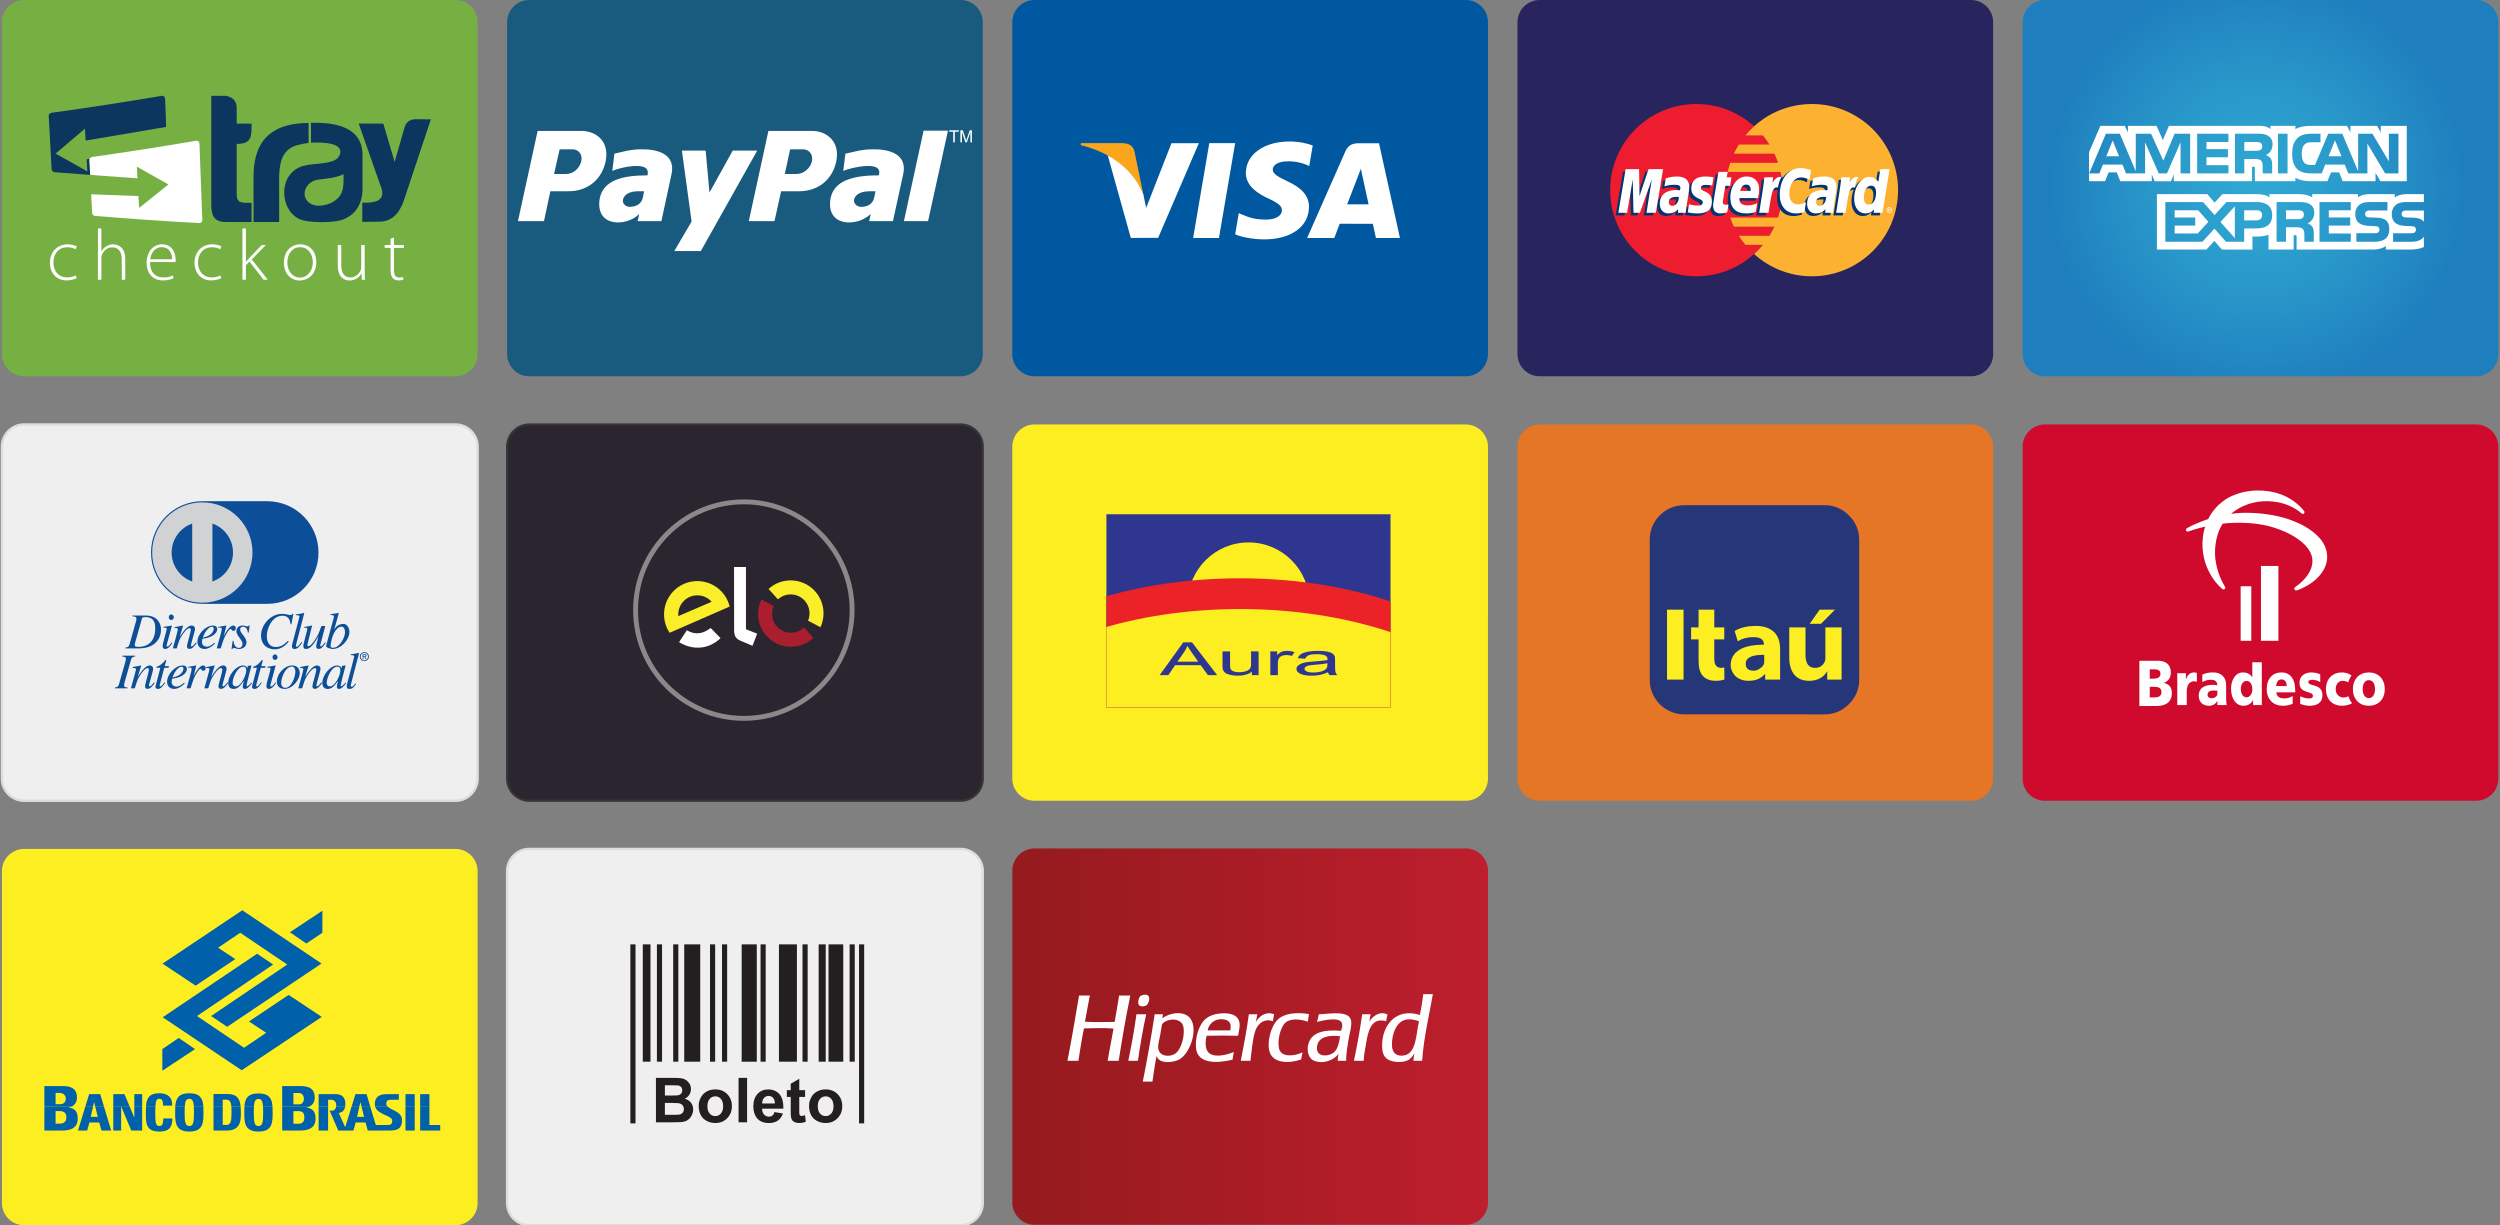 <svg version="1.1" id="Isolation_Mode" 
     xmlns="http://www.w3.org/2000/svg" 
     xmlns:xlink="http://www.w3.org/1999/xlink" x="0px"
	 y="0px" width="255px" height="125px" viewBox="0 0 255 125">
    <rect x="0" y="0" width="255" height="125" fill="#808080" stroke="none"/>
    <g>
        <g>
            <path fill="#76B043" d="M48.716,36.115c0,1.252-1.014,2.265-2.266,2.265H2.463c-1.251,0-2.266-1.013-2.266-2.265V2.266
                C0.197,1.015,1.212,0,2.464,0h43.987c1.251,0,2.266,1.015,2.266,2.266V36.115L48.716,36.115z"/>
            <g>
                <path fill="#0D365E" d="M9.335,16.132L8.84,16.259l0.068,1.223l-3.234-1.816l2.984-2.539l0.077,1.211l8.215-1.391
                    c-0.036-0.954-0.071-1.908-0.107-2.857c-0.008-0.204-0.155-0.346-0.33-0.316c-3.748,0.631-7.496,1.207-11.244,1.728
                    c-0.175,0.025-0.311,0.16-0.303,0.303c0.1,1.851,0.2,3.583,0.299,5.475c0.008,0.146,0.157,0.275,0.331,0.29
                    c1.246,0.1,3.738,0.28,3.738,0.28V16.132z"/>
                <g>
                    <path fill="#787878" d="M10.021,11.349L10.021,11.349c0.053-0.001,0.106-0.003,0.16-0.006l0,0l0,0l0,0
                        C10.127,11.345,10.074,11.347,10.021,11.349L10.021,11.349L10.021,11.349z"/>
                </g>
                <path fill="#FFFFFF" d="M20.344,14.657c-0.007-0.198-0.15-0.334-0.32-0.305c-3.541,0.605-7.082,1.158-10.623,1.659
                    c-0.17,0.025-0.301,0.156-0.295,0.294c0.027,0.515,0.092,1.536,0.092,1.536l4.823,0.349l-0.064-1.194l3.222,1.818l-2.987,2.394
                    l-0.073-1.208l-4.823-0.182c0.034,0.641,0.068,1.281,0.103,1.927c0.007,0.141,0.151,0.266,0.319,0.282
                    c3.542,0.293,7.083,0.536,10.625,0.726c0.168,0.01,0.299-0.146,0.292-0.346C20.537,19.802,20.44,17.219,20.344,14.657z"/>
                <path fill="#0D365E" d="M21.548,9.775h1.412c0.254,0,1.183,0.199,1.183,1.214v1.619h1.518c0,1.307,0.031,2.073-1.518,2.073v5.109
                    c0,0.968,0.494,0.898,1.518,0.898v1.955c-0.886,0-1.77,0-2.655,0c-1.251,0-1.458-0.757-1.458-1.867V9.775L21.548,9.775z
                     M36.589,12.602l2.194,6.254c0.65,1.472-0.24,1.884-1.831,1.815v1.963l1.78-0.025c1.525-0.021,2.21-1.254,2.608-2.598
                    l2.607-7.836l-1.485-0.016c-0.693-0.017-1.11,0.33-1.254,1.039l-0.958,3.316l-1.154-3.909L36.589,12.602L36.589,12.602z
                     M31.717,12.528c3.744-0.109,5.257,1.177,5.257,3.263l0.003,3.449c0,1.432-0.61,2.628-1.996,3.154
                    c-0.918,0.349-3.102,0.328-4.065,0.081c-2.43-0.622-2.742-4.911,0.123-5.575c0.757-0.231,2.32-0.138,3.137-0.581
                    c0.541-0.293,0.809-1.047,0.169-1.431c-0.239-0.142-0.558-0.228-0.896-0.274v-0.002c-0.575-0.073-1.15-0.096-1.724-0.053
                    C31.711,13.911,31.738,13.172,31.717,12.528L31.717,12.528z M25.861,18.009v4.634h2.615l0,0v-3.116l0,0
                    c0-2.109-0.213-4.285,2.047-4.771c0.317-0.081,0.636-0.138,0.953-0.173V12.54C28.367,12.566,25.861,13.727,25.861,18.009
                    L25.861,18.009L25.861,18.009z M35.044,17.768c-0.754,0.382-1.772,0.445-2.616,0.558c-1.132,0.179-1.648,1.285-1.195,2.027
                    c0.557,0.91,2.021,0.69,2.787,0.21C35.154,19.849,35.032,18.915,35.044,17.768z"/>
                <g>
                    <path fill="#FFFFFF" d="M7.82,28.375c-0.154,0.073-0.522,0.227-1.036,0.227c-1.014,0-1.691-0.743-1.691-1.8
                        c0-1.125,0.764-1.882,1.815-1.882c0.434,0,0.794,0.125,0.926,0.22l-0.124,0.287c-0.17-0.102-0.441-0.206-0.832-0.206
                        c-0.948,0-1.433,0.721-1.433,1.551c0,0.927,0.58,1.529,1.396,1.529c0.419,0,0.691-0.117,0.882-0.207L7.82,28.375z"/>
                    <path fill="#FFFFFF" d="M9.988,23.303h0.353v2.33h0.014c0.104-0.198,0.272-0.382,0.479-0.507s0.448-0.206,0.712-0.206
                        c0.331,0,1.228,0.169,1.228,1.485v2.125h-0.352v-2.089c0-0.632-0.25-1.212-0.971-1.212c-0.5,0-0.911,0.36-1.065,0.792
                        c-0.037,0.111-0.044,0.207-0.044,0.354v2.155H9.988V23.303z"/>
                    <path fill="#FFFFFF" d="M15.3,26.728c0,1.125,0.619,1.573,1.346,1.573c0.514,0,0.778-0.103,0.978-0.198l0.087,0.272
                        c-0.132,0.073-0.492,0.228-1.109,0.228c-1.014,0-1.646-0.735-1.646-1.772c0-1.176,0.675-1.911,1.587-1.911
                        c1.154,0,1.375,1.087,1.375,1.596c0,0.095,0,0.146-0.015,0.212H15.3z M17.551,26.448c0.006-0.491-0.199-1.234-1.052-1.234
                        c-0.779,0-1.111,0.69-1.175,1.234H17.551z"/>
                    <path fill="#FFFFFF" d="M22.569,28.375c-0.155,0.073-0.521,0.227-1.037,0.227c-1.015,0-1.691-0.743-1.691-1.8
                        c0-1.125,0.766-1.882,1.816-1.882c0.434,0,0.794,0.125,0.927,0.22l-0.126,0.287c-0.169-0.102-0.44-0.206-0.831-0.206
                        c-0.947,0-1.433,0.721-1.433,1.551c0,0.927,0.581,1.529,1.397,1.529c0.42,0,0.69-0.117,0.882-0.207L22.569,28.375z"/>
                    <path fill="#FFFFFF" d="M25.082,26.698h0.014c0.088-0.109,0.229-0.272,0.338-0.39L26.684,25h0.427l-1.427,1.462l1.626,2.068
                        h-0.427l-1.441-1.854l-0.36,0.382v1.472h-0.354v-5.228h0.354V26.698L25.082,26.698z"/>
                    <path fill="#FFFFFF" d="M30.571,28.61c-0.911,0-1.616-0.712-1.616-1.815c0-1.205,0.793-1.875,1.668-1.875
                        c0.978,0,1.638,0.735,1.638,1.815c0,1.309-0.905,1.875-1.683,1.875H30.571z M30.593,28.317c0.736,0,1.317-0.663,1.317-1.566
                        c0-0.647-0.362-1.537-1.294-1.537c-0.904,0-1.309,0.801-1.309,1.558c0,0.882,0.559,1.544,1.28,1.544H30.593z"/>
                    <path fill="#FFFFFF" d="M37.201,27.669c0,0.309,0.008,0.588,0.03,0.861H36.9l-0.022-0.632h-0.015
                        c-0.176,0.33-0.581,0.712-1.207,0.712c-0.447,0-1.205-0.228-1.205-1.557V25h0.354v1.984c0,0.765,0.235,1.316,0.932,1.316
                        c0.515,0,0.89-0.36,1.044-0.712c0.037-0.111,0.065-0.25,0.065-0.39V25h0.354V27.669L37.201,27.669z"/>
                    <path fill="#FFFFFF" d="M40.189,24.222V25h1.008v0.287h-1.008v2.293c0,0.449,0.14,0.728,0.517,0.728
                        c0.183,0,0.314-0.021,0.404-0.051l0.042,0.264c-0.118,0.045-0.278,0.081-0.492,0.081c-0.258,0-0.472-0.081-0.604-0.243
                        c-0.16-0.184-0.219-0.484-0.219-0.845v-2.228h-0.596V25h0.596v-0.647L40.189,24.222z"/>
                </g>
            </g>
        </g>
        <g>
            <path fill="#195A7F" d="M100.245,36.115c0,1.252-1.014,2.266-2.265,2.266H53.992c-1.251,0-2.266-1.014-2.266-2.266V2.266
                C51.726,1.015,52.741,0,53.993,0h43.986c1.251,0,2.266,1.015,2.266,2.266V36.115L100.245,36.115z"/>
            <g>
                <path fill="#FFFFFF" d="M89.005,15.229c-1.158,0-2.074,0.307-2.775,0.447l-0.216,1.761c0.351-0.168,1.455-0.476,2.372-0.504
                    c0.916-0.028,1.455,0.167,1.266,0.951c-2.721,0-4.554,0.559-4.931,2.32c-0.539,3.019,2.776,2.935,4.096,1.621l-0.162,0.727h2.426
                    l1.051-4.808C92.562,15.705,90.703,15.202,89.005,15.229z M89.167,20.149c-0.134,0.643-0.646,0.923-1.266,0.951
                    c-0.539,0.027-1.024-0.448-0.674-1.007c0.27-0.475,1.024-0.587,1.482-0.587c0.188,0,0.405,0,0.593,0
                    C89.248,19.73,89.22,19.926,89.167,20.149z"/>
                <polygon fill="#FFFFFF" points="94.206,13.328 92.2,22.553 94.663,22.553 96.694,13.328 94.206,13.328 			"/>
                <path fill="#FFFFFF" d="M82.887,13.357h-4.51l-1.999,9.196h2.62l0.676-3.047h1.864c1.836,0,3.349-1.118,3.754-3.019
                    C85.75,14.334,84.184,13.357,82.887,13.357z M82.807,16.487c-0.163,0.699-0.865,1.258-1.54,1.258h-1.215l0.541-2.516h1.296
                    C82.563,15.229,82.969,15.789,82.807,16.487z"/>
                <path fill="#FFFFFF" d="M65.385,15.229c-1.145,0-2.05,0.307-2.716,0.447l-0.213,1.761c0.32-0.168,1.411-0.476,2.316-0.504
                    c0.905-0.028,1.438,0.167,1.278,0.951c-2.688,0-4.499,0.559-4.871,2.32c-0.533,3.019,2.742,2.935,4.02,1.621l-0.159,0.727h2.422
                    l1.038-4.808C68.925,15.705,67.062,15.202,65.385,15.229z M65.571,20.149c-0.133,0.643-0.666,0.923-1.278,0.951
                    c-0.533,0.027-0.985-0.448-0.639-1.007c0.266-0.475,1.011-0.587,1.437-0.587c0.213,0,0.399,0,0.613,0
                    C65.65,19.73,65.598,19.926,65.571,20.149z"/>
                <polygon fill="#FFFFFF" points="69.554,15.361 71.977,15.361 72.367,19.645 74.737,15.361 77.237,15.361 71.481,25.612 
                    68.773,25.612 70.543,22.599 69.554,15.361 			"/>
                <path fill="#FFFFFF" d="M59.359,13.357h-4.522l-2.004,9.196h2.654l0.65-3.047h1.895c1.814,0,3.332-1.118,3.737-3.019
                    C62.23,14.334,60.687,13.357,59.359,13.357z M59.278,16.487c-0.163,0.699-0.839,1.258-1.517,1.258h-1.246l0.569-2.516h1.3
                    C59.035,15.229,59.468,15.789,59.278,16.487z"/>
                <path fill="#FFFFFF" d="M97.227,14.521v-1.087H96.82v-0.146h0.978v0.146H97.39v1.087H97.227z"/>
                <path fill="#FFFFFF" d="M97.959,14.521v-1.233h0.245l0.292,0.873c0.027,0.081,0.047,0.142,0.059,0.182
                    c0.014-0.044,0.036-0.11,0.066-0.197l0.296-0.858h0.219v1.233H98.98v-1.032l-0.36,1.032h-0.147l-0.356-1.049v1.049H97.959z"/>
            </g>
        </g>
        <g>
            <path fill="#0059A0" d="M151.773,36.115c0,1.252-1.014,2.266-2.266,2.266H105.52c-1.251,0-2.266-1.014-2.266-2.266V2.266
                c0-1.251,1.015-2.266,2.267-2.266h43.987c1.251,0,2.266,1.015,2.266,2.266V36.115L151.773,36.115z"/>
            <g>
                <polygon fill="#FFFFFF" points="121.7,24.273 123.348,14.601 125.986,14.601 124.335,24.273 			"/>
                <path fill="#FFFFFF" d="M133.898,14.839c-0.522-0.196-1.341-0.407-2.363-0.407c-2.605,0-4.44,1.312-4.457,3.192
                    c-0.015,1.391,1.31,2.166,2.31,2.629c1.026,0.474,1.372,0.776,1.367,1.2c-0.008,0.648-0.819,0.944-1.578,0.944
                    c-1.056,0-1.615-0.146-2.481-0.507l-0.339-0.153l-0.371,2.165c0.616,0.271,1.755,0.504,2.938,0.516
                    c2.771,0,4.57-1.297,4.591-3.305c0.011-1.099-0.692-1.937-2.213-2.627c-0.923-0.448-1.487-0.747-1.481-1.2
                    c0-0.402,0.479-0.832,1.512-0.832c0.861-0.014,1.486,0.174,1.971,0.37l0.238,0.112L133.898,14.839L133.898,14.839z"/>
                <path fill="#FFFFFF" d="M140.658,14.61h-2.036c-0.632,0-1.104,0.172-1.381,0.803l-3.915,8.864h2.769c0,0,0.452-1.192,0.555-1.454
                    c0.302,0,2.991,0.004,3.377,0.004c0.077,0.339,0.319,1.45,0.319,1.45h2.447L140.658,14.61L140.658,14.61z M137.408,20.845
                    c0.218-0.558,1.049-2.704,1.049-2.704c-0.014,0.025,0.219-0.562,0.351-0.924l0.179,0.833c0,0,0.504,2.31,0.61,2.794H137.408
                    L137.408,20.845z"/>
                <path fill="#FFFFFF" d="M119.489,14.608l-2.582,6.597l-0.276-1.34c-0.48-1.546-1.977-3.221-3.651-4.058l2.361,8.46l2.789-0.004
                    l4.151-9.654L119.489,14.608L119.489,14.608z"/>
                <path fill="#F9A61C" d="M114.514,14.602h-4.253l-0.032,0.2c3.307,0.802,5.497,2.737,6.403,5.063l-0.924-4.446
                    C115.549,14.806,115.086,14.623,114.514,14.602L114.514,14.602z"/>
            </g>
        </g>
        <g>
            <path fill="#27245E" d="M203.301,36.115c0,1.252-1.014,2.266-2.266,2.266h-43.986c-1.252,0-2.266-1.014-2.266-2.266V2.266
                c0-1.251,1.014-2.266,2.266-2.266h43.986c1.252,0,2.266,1.015,2.266,2.266V36.115L203.301,36.115z"/>
            <g>
                <g>
                    <g>
                        <path fill="#ED1C2E" d="M181.807,19.395c0,4.852-3.932,8.786-8.784,8.786s-8.786-3.934-8.786-8.786
                            c0-4.853,3.934-8.786,8.786-8.786S181.807,14.542,181.807,19.395z"/>
                        <g>
                            <path fill="#FCB131" d="M184.816,10.609c-2.27,0-4.338,0.861-5.898,2.274c-0.316,0.288-0.613,0.599-0.886,0.93h1.774
                                c0.242,0.295,0.467,0.605,0.67,0.931h-3.114c-0.187,0.299-0.356,0.609-0.506,0.93h4.126c0.142,0.302,0.266,0.612,0.373,0.93
                                h-4.871c-0.102,0.303-0.188,0.613-0.256,0.93h5.382c0.128,0.601,0.196,1.223,0.196,1.861c0,0.976-0.158,1.915-0.451,2.791
                                h-4.871c0.106,0.319,0.23,0.629,0.371,0.931h4.127c-0.15,0.32-0.318,0.631-0.506,0.931h-3.114
                                c0.203,0.324,0.427,0.635,0.671,0.93h1.773c-0.273,0.331-0.569,0.642-0.887,0.93c1.56,1.413,3.627,2.274,5.896,2.274
                                c4.854,0,8.787-3.934,8.787-8.786C193.602,14.543,189.669,10.609,184.816,10.609z"/>
                        </g>
                    </g>
                </g>
                <g>
                    <g>
                        <path fill="#003473" d="M170.971,20.356c-0.101-0.012-0.145-0.015-0.214-0.015c-0.54-0.001-0.813,0.186-0.813,0.552
                            c0,0.226,0.133,0.369,0.342,0.369C170.674,21.262,170.953,20.892,170.971,20.356z M171.664,21.971c-0.127,0-0.791,0-0.791,0
                            l0.019-0.375c-0.241,0.296-0.563,0.438-0.999,0.438c-0.518,0-0.871-0.403-0.871-0.99c0-0.883,0.617-1.397,1.674-1.397
                            c0.109,0,0.247,0.01,0.389,0.029c0.029-0.12,0.038-0.171,0.038-0.236c0-0.239-0.167-0.33-0.612-0.33
                            c-0.467-0.004-0.852,0.112-1.01,0.164c0.01-0.061,0.133-0.815,0.133-0.815c0.476-0.14,0.788-0.192,1.141-0.192
                            c0.818,0,1.254,0.368,1.252,1.062c0.002,0.187-0.029,0.416-0.076,0.718C171.866,20.571,171.688,21.697,171.664,21.971z"/>
                        <polygon fill="#003473" points="168.621,21.971 167.668,21.971 168.215,18.545 166.994,21.971 166.344,21.971 166.264,18.565 
                            165.689,21.971 164.797,21.971 165.543,17.515 166.914,17.515 166.998,20.009 167.834,17.515 169.359,17.515 					"/>
                        <path fill="#003473" d="M185.996,20.356c-0.101-0.011-0.145-0.015-0.213-0.016c-0.541,0-0.813,0.187-0.813,0.553
                            c0,0.226,0.132,0.369,0.341,0.369C185.699,21.262,185.979,20.892,185.996,20.356z M186.689,21.971c-0.127,0-0.79,0-0.79,0
                            l0.018-0.375c-0.24,0.296-0.563,0.438-0.999,0.438c-0.518,0-0.871-0.403-0.871-0.99c0-0.883,0.616-1.397,1.674-1.397
                            c0.108,0,0.247,0.01,0.389,0.029c0.03-0.12,0.037-0.171,0.037-0.236c0-0.239-0.166-0.33-0.611-0.33
                            c-0.467-0.004-0.852,0.112-1.01,0.164c0.011-0.06,0.133-0.815,0.133-0.815c0.475-0.14,0.789-0.192,1.141-0.192
                            c0.82,0,1.252,0.368,1.252,1.063c0.002,0.187-0.028,0.416-0.077,0.718C186.891,20.571,186.713,21.697,186.689,21.971z"/>
                        <path fill="#003473" d="M175.902,21.916c-0.261,0.083-0.465,0.118-0.685,0.118c-0.487,0-0.753-0.28-0.753-0.796
                            c-0.008-0.16,0.069-0.582,0.13-0.966c0.056-0.338,0.414-2.473,0.414-2.473h0.948l-0.111,0.549l0.572,0l-0.129,0.871h-0.574
                            c-0.111,0.689-0.268,1.548-0.27,1.662c0,0.187,0.1,0.269,0.326,0.269c0.109,0,0.193-0.011,0.258-0.035L175.902,21.916z"/>
                        <path fill="#003473" d="M178.81,21.886c-0.325,0.1-0.64,0.148-0.973,0.147c-1.062-0.001-1.614-0.555-1.614-1.617
                            c0-1.238,0.703-2.15,1.659-2.15c0.781,0,1.28,0.51,1.28,1.311c0,0.266-0.033,0.526-0.117,0.892h-1.887
                            c-0.064,0.526,0.271,0.745,0.824,0.745c0.338,0,0.645-0.07,0.984-0.228L178.81,21.886z M178.277,19.738
                            c0.005-0.076,0.1-0.646-0.441-0.646c-0.303,0-0.518,0.23-0.606,0.646H178.277z"/>
                        <path fill="#003473" d="M172.236,19.492c0,0.458,0.222,0.774,0.726,1.013c0.387,0.182,0.446,0.235,0.446,0.4
                            c0,0.226-0.17,0.327-0.547,0.327c-0.285,0.001-0.551-0.044-0.855-0.143c0,0-0.125,0.799-0.131,0.837
                            c0.217,0.047,0.41,0.091,0.992,0.107c1.006,0,1.473-0.383,1.473-1.211c0-0.498-0.195-0.79-0.674-1.01
                            c-0.399-0.183-0.445-0.224-0.445-0.392c0-0.197,0.158-0.296,0.467-0.296c0.188,0,0.442,0.019,0.686,0.054l0.135-0.841
                            c-0.246-0.04-0.621-0.07-0.839-0.07C172.602,18.266,172.232,18.823,172.236,19.492z"/>
                        <path fill="#003473" d="M183.447,18.362c0.266,0,0.513,0.069,0.854,0.24l0.156-0.967c-0.141-0.055-0.633-0.377-1.049-0.377
                            c-0.637,0-1.178,0.317-1.557,0.839c-0.555-0.183-0.782,0.188-1.061,0.557l-0.248,0.058c0.019-0.121,0.036-0.242,0.031-0.364
                            h-0.877c-0.119,1.122-0.331,2.257-0.498,3.38l-0.043,0.244h0.954c0.159-1.035,0.247-1.697,0.3-2.146l0.359-0.198
                            c0.054-0.2,0.221-0.268,0.559-0.259c-0.045,0.236-0.068,0.485-0.068,0.743c0,1.186,0.641,1.923,1.668,1.923
                            c0.264,0,0.49-0.035,0.843-0.13l0.167-1.016c-0.316,0.156-0.575,0.229-0.811,0.229c-0.555,0-0.89-0.409-0.89-1.085
                            C182.237,19.049,182.736,18.362,183.447,18.362z"/>
                        <path fill="#003473" d="M191.523,17.515l-0.212,1.287c-0.261-0.343-0.54-0.591-0.911-0.591c-0.48,0-0.919,0.365-1.205,0.903
                            c-0.4-0.083-0.813-0.224-0.813-0.224v0.004c0.031-0.301,0.045-0.483,0.041-0.545l-0.876-0.001
                            c-0.12,1.123-0.331,2.258-0.497,3.381l-0.044,0.244h0.954c0.13-0.837,0.229-1.532,0.301-2.082
                            c0.326-0.296,0.489-0.552,0.818-0.535c-0.146,0.353-0.231,0.759-0.23,1.176c0,0.906,0.457,1.503,1.15,1.503
                            c0.351,0,0.618-0.121,0.881-0.4l-0.047,0.337h0.903l0.726-4.456L191.523,17.515L191.523,17.515z M190.33,21.133
                            c-0.324,0-0.488-0.24-0.488-0.714c0-0.712,0.307-1.217,0.739-1.217c0.328,0,0.506,0.249,0.506,0.709
                            C191.087,20.63,190.773,21.134,190.33,21.133z"/>
                    </g>
                    <g>
                        <polygon fill="#FFFFFF" points="168.896,21.706 167.942,21.706 168.488,18.281 167.269,21.706 166.618,21.706 166.539,18.301 
                            165.964,21.706 165.071,21.706 165.816,17.25 167.188,17.25 167.228,20.009 168.152,17.25 169.634,17.25 					"/>
                        <path fill="#FFFFFF" d="M171.245,20.092c-0.101-0.012-0.145-0.015-0.212-0.015c-0.541,0-0.815,0.185-0.815,0.551
                            c0,0.225,0.134,0.37,0.343,0.37C170.948,20.999,171.229,20.628,171.245,20.092z M171.938,21.706c-0.128,0-0.79,0-0.79,0
                            l0.018-0.375c-0.24,0.297-0.563,0.438-0.999,0.438c-0.517,0-0.872-0.403-0.871-0.99c-0.001-0.883,0.616-1.397,1.675-1.397
                            c0.107,0,0.246,0.01,0.389,0.028c0.029-0.12,0.037-0.171,0.037-0.235c0-0.24-0.166-0.329-0.611-0.329
                            c-0.467-0.005-0.852,0.11-1.011,0.162c0.011-0.059,0.133-0.815,0.133-0.815c0.476-0.14,0.788-0.192,1.142-0.192
                            c0.818,0,1.252,0.368,1.252,1.063c0.002,0.187-0.029,0.417-0.077,0.718C172.141,20.307,171.963,21.433,171.938,21.706z"/>
                        <path fill="#FFFFFF" d="M184.73,17.37l-0.156,0.967c-0.34-0.17-0.587-0.24-0.852-0.24c-0.713,0-1.211,0.688-1.211,1.669
                            c0,0.677,0.336,1.085,0.89,1.085c0.235,0,0.495-0.072,0.811-0.229l-0.168,1.016c-0.351,0.096-0.578,0.131-0.843,0.13
                            c-1.027,0-1.666-0.738-1.666-1.923c0-1.593,0.884-2.706,2.148-2.706C184.1,17.14,184.592,17.316,184.73,17.37z"/>
                        <path fill="#FFFFFF" d="M186.27,20.092c-0.1-0.012-0.144-0.015-0.211-0.015c-0.541,0-0.815,0.185-0.815,0.551
                            c0,0.225,0.134,0.37,0.342,0.369C185.973,20.998,186.254,20.628,186.27,20.092z M186.965,21.706c-0.128,0-0.791,0-0.791,0
                            l0.018-0.375c-0.24,0.297-0.563,0.438-0.999,0.438c-0.518,0-0.871-0.403-0.871-0.99c0-0.883,0.616-1.397,1.675-1.397
                            c0.107,0,0.246,0.01,0.387,0.028c0.031-0.12,0.038-0.171,0.038-0.235c0-0.24-0.165-0.329-0.612-0.329
                            c-0.465-0.005-0.85,0.11-1.008,0.162c0.009-0.059,0.132-0.815,0.132-0.815c0.476-0.14,0.788-0.192,1.141-0.192
                            c0.819,0,1.254,0.368,1.253,1.063c0.002,0.187-0.029,0.417-0.078,0.718C187.166,20.307,186.988,21.433,186.965,21.706z"/>
                        <path fill="#FFFFFF" d="M176.178,21.651c-0.262,0.083-0.465,0.118-0.686,0.118c-0.488,0-0.754-0.28-0.754-0.797
                            c-0.007-0.16,0.07-0.581,0.131-0.966c0.055-0.339,0.414-2.473,0.414-2.473h0.947l-0.11,0.548h0.487l-0.131,0.872h-0.488
                            c-0.109,0.689-0.267,1.547-0.269,1.661c0,0.188,0.101,0.269,0.327,0.269c0.107,0,0.191-0.011,0.257-0.035L176.178,21.651z"/>
                        <path fill="#FFFFFF" d="M179.084,21.623c-0.325,0.1-0.64,0.146-0.973,0.146c-1.062-0.001-1.615-0.555-1.615-1.617
                            c0-1.239,0.705-2.151,1.66-2.151c0.781,0,1.281,0.511,1.28,1.313c0,0.266-0.034,0.525-0.116,0.891h-1.889
                            c-0.063,0.525,0.273,0.745,0.824,0.745c0.34,0,0.646-0.07,0.986-0.229L179.084,21.623z M178.552,19.473
                            c0.005-0.076,0.1-0.646-0.442-0.646c-0.301,0-0.518,0.23-0.605,0.646H178.552z"/>
                        <path fill="#FFFFFF" d="M172.511,19.229c0,0.458,0.222,0.774,0.726,1.012c0.387,0.181,0.447,0.236,0.447,0.4
                            c0,0.227-0.171,0.328-0.549,0.328c-0.285,0-0.549-0.044-0.854-0.143c0,0-0.126,0.799-0.131,0.837
                            c0.216,0.047,0.41,0.091,0.991,0.108c1.007,0,1.472-0.384,1.472-1.211c0-0.499-0.194-0.792-0.672-1.01
                            c-0.4-0.184-0.446-0.225-0.446-0.395c0-0.195,0.159-0.296,0.466-0.296c0.188,0,0.443,0.021,0.686,0.055l0.137-0.841
                            c-0.248-0.039-0.621-0.071-0.84-0.071C172.877,18.001,172.508,18.559,172.511,19.229z"/>
                        <path fill="#FFFFFF" d="M192.012,21.706h-0.901l0.044-0.337c-0.262,0.28-0.529,0.4-0.879,0.401
                            c-0.693,0-1.152-0.597-1.152-1.504c0.001-1.205,0.711-2.221,1.553-2.22c0.369,0,0.65,0.15,0.911,0.493l0.211-1.288h0.94
                            L192.012,21.706z M190.605,20.87c0.443,0,0.756-0.504,0.756-1.222c0-0.46-0.178-0.71-0.506-0.711
                            c-0.432,0-0.739,0.506-0.739,1.219C190.116,20.629,190.28,20.87,190.605,20.87z"/>
                        <path fill="#FFFFFF" d="M187.823,18.082c-0.12,1.122-0.331,2.258-0.497,3.38l-0.044,0.244h0.954
                            c0.342-2.215,0.424-2.648,0.959-2.594c0.085-0.454,0.242-0.851,0.361-1.051c-0.399-0.083-0.623,0.143-0.914,0.571
                            c0.023-0.185,0.065-0.365,0.057-0.549L187.823,18.082L187.823,18.082z"/>
                        <path fill="#FFFFFF" d="M179.972,18.082c-0.12,1.122-0.331,2.258-0.497,3.38l-0.044,0.244h0.954
                            c0.342-2.215,0.424-2.648,0.959-2.594c0.084-0.454,0.244-0.851,0.361-1.051c-0.398-0.083-0.622,0.143-0.914,0.572
                            c0.022-0.186,0.065-0.366,0.057-0.55L179.972,18.082L179.972,18.082z"/>
                        <g>
                            <path fill="#FFFFFF" d="M192.431,21.423c0-0.158,0.128-0.284,0.284-0.284s0.283,0.126,0.283,0.284
                                c0,0.156-0.127,0.283-0.283,0.283S192.431,21.579,192.431,21.423z M192.715,21.639c0.119,0,0.215-0.097,0.215-0.216
                                c0-0.12-0.096-0.216-0.215-0.216c-0.12,0-0.217,0.097-0.217,0.216C192.498,21.542,192.595,21.638,192.715,21.639z
                                 M192.676,21.547h-0.059v-0.249h0.105c0.023,0,0.045,0,0.064,0.013c0.021,0.013,0.031,0.038,0.031,0.062
                                c0,0.028-0.016,0.054-0.042,0.064l0.046,0.109h-0.064l-0.039-0.098h-0.043V21.547L192.676,21.547z M192.676,21.406h0.032
                                c0.013,0,0.025,0.001,0.036-0.005c0.01-0.005,0.014-0.017,0.014-0.028c0-0.01-0.006-0.021-0.014-0.025
                                c-0.01-0.006-0.026-0.005-0.037-0.005h-0.031V21.406L192.676,21.406z"/>
                        </g>
                    </g>
                </g>
            </g>
        </g>
        <g>

                <radialGradient id="SVGID_1_" cx="2403.625" cy="-986.092" r="101.188" gradientTransform="matrix(0.216 0 0 -0.216 -288.995 -193.962)" gradientUnits="userSpaceOnUse">
                <stop  offset="0" style="stop-color:#30A7D1"/>
                <stop  offset="0.216" style="stop-color:#2DA2CF"/>
                <stop  offset="0.555" style="stop-color:#2794C8"/>
                <stop  offset="0.974" style="stop-color:#1F7FBE"/>
                <stop  offset="1" style="stop-color:#1F7EBD"/>
            </radialGradient>
            <path fill="url(#SVGID_1_)" d="M254.83,36.115c0,1.252-1.014,2.266-2.266,2.266h-43.987c-1.251,0-2.267-1.014-2.267-2.266V2.266
                c0-1.251,1.016-2.266,2.268-2.266h43.986c1.252,0,2.266,1.015,2.266,2.266V36.115L254.83,36.115z"/>
            <path fill="#FFFFFF" d="M216.146,15.942l-0.654-1.615l-0.65,1.615 M230.553,15.299c-0.132,0.08-0.287,0.083-0.473,0.083h-1.161
                v-0.899h1.177c0.166,0,0.341,0.008,0.453,0.074c0.123,0.059,0.201,0.184,0.201,0.357C230.75,15.091,230.676,15.234,230.553,15.299
                z M238.832,15.942l-0.661-1.615l-0.657,1.615H238.832z M223.398,17.689h-0.98l-0.004-3.171l-1.385,3.171h-0.839l-1.39-3.174v3.174
                h-1.942l-0.367-0.903h-1.989l-0.371,0.903h-1.037l1.711-4.049h1.418l1.626,3.833v-3.833h1.56l1.251,2.747l1.148-2.747h1.591
                V17.689L223.398,17.689z M227.301,17.689h-3.191v-4.049h3.191v0.843h-2.236v0.73h2.184v0.831h-2.184v0.808h2.236V17.689z
                 M231.802,14.731c0,0.646-0.425,0.979-0.674,1.079c0.21,0.08,0.388,0.223,0.474,0.34c0.135,0.203,0.158,0.382,0.158,0.744v0.795
                h-0.964l-0.005-0.511c0-0.244,0.023-0.595-0.15-0.788c-0.139-0.144-0.352-0.173-0.696-0.173h-1.025v1.472h-0.955v-4.049h2.198
                c0.486,0,0.847,0.012,1.156,0.193C231.62,14.015,231.802,14.279,231.802,14.731z M233.33,17.689h-0.975v-4.049h0.975V17.689z
                 M244.641,17.689h-1.354l-1.812-3.039v3.039h-1.946l-0.371-0.903h-1.986l-0.359,0.903h-1.118c-0.464,0-1.053-0.104-1.386-0.449
                c-0.335-0.343-0.51-0.808-0.51-1.544c0-0.601,0.104-1.15,0.516-1.584c0.309-0.322,0.792-0.472,1.45-0.472h0.925v0.868h-0.905
                c-0.349,0-0.546,0.052-0.735,0.239c-0.162,0.171-0.274,0.493-0.274,0.918c0,0.433,0.085,0.746,0.263,0.95
                c0.146,0.162,0.414,0.209,0.666,0.209h0.429l1.347-3.184h1.432l1.617,3.83v-3.83h1.455l1.679,2.82v-2.82h0.979L244.641,17.689
                L244.641,17.689z M213.082,18.485h1.633l0.368-0.9h0.823l0.367,0.9h3.211v-0.687l0.288,0.689h1.667l0.287-0.7v0.698h7.982
                l-0.004-1.476h0.154c0.107,0.003,0.14,0.013,0.14,0.193v1.282h4.13v-0.344c0.332,0.181,0.85,0.344,1.531,0.344h1.737l0.371-0.9
                h0.824l0.364,0.9h3.348V17.63l0.505,0.854h2.683v-5.646h-2.654v0.665l-0.371-0.665h-2.725v0.665l-0.342-0.665h-3.678
                c-0.616,0-1.157,0.086-1.594,0.329v-0.329h-2.54v0.329c-0.278-0.251-0.657-0.329-1.079-0.329h-9.275l-0.623,1.458l-0.639-1.458
                h-2.921v0.665l-0.321-0.665h-2.491l-1.157,2.684V18.485L213.082,18.485z"/>
            <path fill="#FFFFFF" d="M247.236,21.472h-1.742c-0.174,0-0.289,0.006-0.387,0.074c-0.102,0.064-0.141,0.162-0.141,0.291
                c0,0.153,0.086,0.257,0.209,0.302c0.102,0.036,0.209,0.045,0.369,0.045l0.518,0.014c0.522,0.014,0.871,0.105,1.084,0.327
                c0.038,0.031,0.063,0.066,0.089,0.1 M247.236,24.142c-0.233,0.344-0.686,0.519-1.298,0.519h-1.845v-0.87h1.838
                c0.182,0,0.311-0.023,0.387-0.099c0.066-0.063,0.112-0.153,0.112-0.264c0-0.119-0.046-0.212-0.116-0.268
                c-0.069-0.062-0.17-0.09-0.337-0.09c-0.896-0.031-2.017,0.028-2.017-1.254c0-0.588,0.369-1.205,1.371-1.205h1.904v-0.807h-1.77
                c-0.533,0-0.921,0.13-1.195,0.331v-0.331h-2.615c-0.418,0-0.91,0.105-1.141,0.331v-0.331h-4.671v0.331
                c-0.372-0.271-0.999-0.331-1.288-0.331h-3.081v0.331c-0.294-0.287-0.948-0.331-1.347-0.331h-3.447l-0.789,0.865l-0.739-0.865
                h-5.149v5.651h5.053l0.813-0.878l0.766,0.878l3.114,0.003v-1.329h0.307c0.413,0.006,0.9-0.01,1.33-0.199v1.525h2.57v-1.473h0.123
                c0.158,0,0.174,0.005,0.174,0.167v1.306h7.805c0.496,0,1.014-0.128,1.301-0.362v0.362h2.476c0.515,0,1.019-0.074,1.401-0.262
                V24.142L247.236,24.142z M243.424,22.523c0.187,0.195,0.285,0.441,0.285,0.858c0,0.87-0.535,1.278-1.5,1.278h-1.86v-0.87h1.854
                c0.181,0,0.31-0.023,0.39-0.099c0.066-0.063,0.113-0.153,0.113-0.264c0-0.119-0.051-0.212-0.116-0.268
                c-0.073-0.062-0.175-0.09-0.341-0.09c-0.895-0.031-2.013,0.028-2.013-1.254c0-0.588,0.364-1.205,1.366-1.205h1.916v0.862h-1.754
                c-0.174,0-0.287,0.006-0.383,0.074c-0.104,0.064-0.143,0.162-0.143,0.291c0,0.153,0.088,0.257,0.209,0.302
                c0.101,0.036,0.209,0.046,0.372,0.046l0.515,0.014C242.852,22.211,243.209,22.302,243.424,22.523z M234.803,22.274
                c-0.128,0.076-0.285,0.083-0.471,0.083h-1.162v-0.91h1.177c0.171,0,0.341,0.004,0.456,0.072c0.125,0.066,0.198,0.191,0.198,0.365
                C235.002,22.058,234.928,22.196,234.803,22.274z M235.381,22.776c0.212,0.08,0.385,0.223,0.468,0.34
                c0.134,0.198,0.153,0.382,0.157,0.741v0.803h-0.959v-0.507c0-0.245,0.023-0.604-0.154-0.793c-0.14-0.145-0.352-0.18-0.701-0.18
                h-1.021v1.48h-0.96v-4.05h2.205c0.484,0,0.836,0.021,1.15,0.19c0.301,0.186,0.49,0.437,0.49,0.898
                C236.057,22.346,235.631,22.676,235.381,22.776z M236.588,20.61h3.188v0.837h-2.237v0.736h2.183v0.827h-2.183v0.805l2.237,0.004
                v0.841h-3.188V20.61z M230.141,22.478h-1.234v-1.031h1.246c0.345,0,0.584,0.143,0.584,0.498
                C230.736,22.295,230.508,22.478,230.141,22.478z M227.954,24.292l-1.468-1.65l1.468-1.597V24.292z M224.166,23.814h-2.349V23.01
                h2.097v-0.827h-2.097v-0.736h2.396l1.045,1.181L224.166,23.814z M231.762,21.944c0,1.125-0.829,1.357-1.663,1.357h-1.192v1.359
                h-1.857l-1.176-1.342l-1.223,1.342h-3.785v-4.05h3.843l1.175,1.328l1.216-1.328h3.053C230.91,20.61,231.762,20.822,231.762,21.944
                z"/>
        </g>
    </g>
    <g>
        <g>
            <path fill="#F0EFEF" stroke="#DDDDDC" stroke-width="0.25" stroke-miterlimit="10" d="M48.716,79.412
                c0,1.252-1.014,2.265-2.266,2.265H2.463c-1.25,0-2.266-1.013-2.266-2.265v-33.85c0-1.251,1.015-2.266,2.267-2.266h43.987
                c1.251,0,2.266,1.015,2.266,2.266V79.412L48.716,79.412z"/>
            <g>
                <path fill="#0C4E97" d="M27.253,61.592c2.891,0.001,5.234-2.343,5.234-5.234s-2.343-5.234-5.234-5.234h-6.616
                    c-2.891,0-5.234,2.343-5.234,5.234s2.344,5.234,5.234,5.234H27.253L27.253,61.592z"/>
                <path fill="#D1D2D3" d="M20.637,61.476c2.825,0,5.117-2.292,5.117-5.118s-2.292-5.117-5.117-5.117
                    c-2.826,0-5.118,2.291-5.118,5.117S17.811,61.476,20.637,61.476L20.637,61.476z"/>
                <path fill="#0C4E97" d="M19.604,53.404c-1.22,0.427-2.096,1.589-2.096,2.955c0,1.369,0.878,2.531,2.102,2.957L19.604,53.404
                    L19.604,53.404z"/>
                <path fill="#0C4E97" d="M23.766,56.358c0,1.368-0.878,2.531-2.103,2.957l0.006-5.911C22.89,53.831,23.766,54.992,23.766,56.358
                    L23.766,56.358z"/>
                <g>
                    <path fill="#0C4E97" d="M16.423,64.193c0-0.556-0.329-1.408-1.546-1.408h-1.368v0.084c0.27,0.021,0.407,0.047,0.407,0.228
                        c0,0.105-0.042,0.27-0.058,0.328l-0.63,2.236c-0.09,0.329-0.17,0.345-0.429,0.393v0.084h1.339
                        C15.694,66.139,16.423,65.264,16.423,64.193z M13.741,65.772c0-0.084,0.068-0.317,0.117-0.491l0.62-2.184
                        c0.021-0.075,0.042-0.154,0.343-0.154c0.938,0,1.014,0.651,1.014,1.185c0,0.323-0.051,1.851-1.718,1.851
                        C13.868,65.979,13.741,65.947,13.741,65.772z"/>
                    <path fill="#0C4E97" d="M16.84,66.196c0.297,0,0.529-0.291,0.735-0.603l-0.068-0.059c-0.217,0.307-0.37,0.412-0.434,0.412
                        c-0.047,0-0.084-0.041-0.084-0.078c0-0.064,0.063-0.275,0.084-0.35l0.466-1.705l-0.016-0.011
                        c-0.207,0.037-0.646,0.122-0.847,0.133l0,0.085c0.292,0,0.333,0.025,0.333,0.138c0,0.147-0.418,1.461-0.418,1.709
                        C16.591,65.965,16.591,66.196,16.84,66.196z"/>
                    <path fill="#0C4E97" d="M17.47,63.238c0.174,0,0.259-0.164,0.259-0.271c0-0.117-0.09-0.291-0.264-0.291
                        c-0.127,0-0.249,0.1-0.249,0.286C17.215,63.148,17.337,63.238,17.47,63.238z"/>
                    <path fill="#0C4E97" d="M18.147,64.189c0,0.113-0.354,1.352-0.519,1.949h0.397c0.217-0.72,0.286-0.947,0.529-1.313
                        c0.19-0.297,0.524-0.752,0.778-0.752c0.101,0,0.132,0.074,0.132,0.17c0,0.211-0.391,1.502-0.391,1.63
                        c0,0.153,0.01,0.313,0.253,0.313c0.286,0,0.471-0.244,0.735-0.599l-0.074-0.068c-0.196,0.248-0.329,0.418-0.434,0.418
                        c-0.011,0-0.085-0.011-0.085-0.09c0-0.159,0.423-1.467,0.423-1.693c0-0.223-0.122-0.351-0.365-0.35
                        c-0.439,0-0.926,0.734-1.175,1.127l-0.011-0.011l0.339-1.106l-0.016-0.01c-0.285,0.058-0.571,0.111-0.857,0.164v0.084
                        C18.095,64.053,18.147,64.111,18.147,64.189z"/>
                    <path fill="#0C4E97" d="M20.863,66.196c0.529,0,1.011-0.487,1.069-0.571l-0.063-0.064c-0.265,0.218-0.488,0.398-0.773,0.398
                        c-0.223,0-0.498-0.123-0.498-0.482c0-0.105,0.026-0.211,0.053-0.322l0.148-0.021c0.857-0.121,1.355-0.551,1.355-0.969
                        c0-0.232-0.164-0.359-0.435-0.359c-0.746,0-1.583,0.889-1.583,1.645C20.138,65.783,20.307,66.196,20.863,66.196z M20.778,64.805
                        c0.195-0.471,0.556-0.879,0.842-0.879c0.132,0,0.185,0.101,0.185,0.211c0,0.043-0.026,0.68-1.117,0.901L20.778,64.805z"/>
                    <path fill="#0C4E97" d="M22.62,64.17c0,0.047-0.032,0.227-0.085,0.424l-0.429,1.545h0.403c0.217-0.703,0.292-0.941,0.492-1.324
                        c0.042-0.079,0.36-0.666,0.524-0.666c0.126,0,0.048,0.19,0.275,0.19c0.059,0,0.249,0,0.249-0.274
                        c0-0.181-0.132-0.261-0.254-0.26c-0.333,0-0.735,0.619-0.91,0.969l-0.042,0.105l-0.011-0.01l0.259-1.055l-0.016-0.01
                        c-0.238,0.036-0.55,0.105-0.82,0.143v0.09c0.059-0.011,0.117-0.027,0.175-0.027C22.593,64.01,22.62,64.096,22.62,64.17z"/>
                    <path fill="#0C4E97" d="M24.359,66.086c-0.429,0-0.513-0.487-0.551-0.721h-0.084l-0.106,0.842h0.085
                        c0.032-0.058,0.053-0.111,0.127-0.111c0.153,0,0.365,0.102,0.524,0.102c0.296,0,0.788-0.133,0.788-0.709
                        c0-0.45-0.646-0.922-0.646-1.256c0-0.26,0.169-0.307,0.286-0.307c0.345,0,0.472,0.307,0.498,0.609h0.085l0.105-0.736h-0.074
                        c-0.027,0.043-0.059,0.096-0.148,0.095c-0.159,0.001-0.265-0.089-0.503-0.089c-0.561,0-0.635,0.424-0.635,0.588
                        c0,0.407,0.63,0.916,0.63,1.266C24.741,65.832,24.656,66.086,24.359,66.086z"/>
                    <path fill="#0C4E97" d="M28.011,66.233c0.773,0,1.244-0.556,1.44-0.788l-0.09-0.074c-0.254,0.249-0.625,0.625-1.223,0.625
                        c-0.629,0-0.921-0.439-0.921-1.133c0-0.778,0.54-2.06,1.599-2.06c0.757,0,0.804,0.71,0.814,0.858l0.096,0.016l0.196-1.054
                        h-0.111c-0.027,0.053-0.059,0.117-0.212,0.117c-0.122,0-0.445-0.128-0.826-0.128c-1.212,0-2.149,1.17-2.149,2.192
                        C26.625,65.863,27.397,66.234,28.011,66.233z"/>
                    <path fill="#0C4E97" d="M30.542,62.883c0,0.111-0.768,2.875-0.768,2.985c0,0.148,0.021,0.329,0.255,0.329
                        c0.328,0,0.534-0.254,0.805-0.662l-0.069-0.048c-0.26,0.334-0.371,0.481-0.503,0.481c-0.079,0-0.08-0.073-0.08-0.105
                        c0-0.059,0.042-0.201,0.053-0.249l0.799-3.065l-0.026-0.026c-0.276,0.063-0.55,0.112-0.826,0.143v0.084
                        C30.32,62.745,30.542,62.745,30.542,62.883z"/>
                    <path fill="#0C4E97" d="M31.025,64.021c0.217,0,0.317,0,0.317,0.152c0,0.144-0.403,1.479-0.403,1.711s0.101,0.312,0.292,0.312
                        c0.476,0,0.867-0.661,1.228-1.259l0.015-0.001c-0.121,0.435-0.227,0.88-0.227,0.975c0,0.079,0.01,0.275,0.249,0.275
                        c0.265,0,0.403-0.139,0.735-0.62l-0.073-0.047c-0.185,0.232-0.333,0.418-0.434,0.418c-0.058,0-0.063-0.059-0.063-0.086
                        c0-0.079,0.069-0.311,0.1-0.416l0.418-1.584h-0.392c-0.206,0.566-0.323,0.9-0.583,1.292c-0.178,0.274-0.513,0.772-0.74,0.772
                        c-0.111,0-0.127-0.111-0.111-0.18l0.482-1.922l-0.017-0.01c-0.264,0.063-0.529,0.111-0.793,0.142V64.021z"/>
                    <path fill="#0C4E97" d="M33.947,66.196c0.81,0,1.694-0.915,1.694-1.751c0-0.387-0.239-0.807-0.61-0.807
                        c-0.477,0-0.747,0.264-0.923,0.539l-0.01-0.004c0.18-0.599,0.34-1.191,0.457-1.625l-0.026-0.026
                        c-0.275,0.053-0.545,0.09-0.811,0.122v0.09c0.308,0.005,0.345,0.031,0.345,0.153c0,0.075-0.048,0.207-0.084,0.355l-0.72,2.652
                        v0.021C33.259,66.033,33.667,66.196,33.947,66.196z M33.714,65.9c0.073-0.941,0.529-1.982,1.112-1.982
                        c0.333,0,0.365,0.432,0.365,0.596c0,0.443-0.502,1.561-1.229,1.561C33.714,66.074,33.711,65.938,33.714,65.9z"/>
                    <path fill="#0C4E97" d="M13.344,67.355c0.09-0.333,0.175-0.344,0.434-0.391v-0.086H12.47v0.086
                        c0.228,0.025,0.371,0.041,0.371,0.227c0,0.096-0.026,0.223-0.058,0.328l-0.631,2.216c-0.09,0.329-0.169,0.345-0.428,0.392v0.085
                        h1.292v-0.085c-0.228-0.026-0.36-0.043-0.36-0.211c0-0.127,0.027-0.233,0.059-0.34L13.344,67.355z"/>
                    <path fill="#0C4E97" d="M15.28,70.011c-0.01,0-0.084-0.011-0.084-0.09c0-0.158,0.424-1.466,0.423-1.694
                        c0-0.222-0.122-0.35-0.365-0.35c-0.439,0-0.927,0.736-1.176,1.128l-0.01-0.011l0.338-1.105l-0.016-0.012
                        c-0.286,0.059-0.572,0.111-0.857,0.164v0.086c0.286,0,0.338,0.059,0.338,0.137c0,0.111-0.354,1.35-0.519,1.948h0.397
                        c0.217-0.72,0.286-0.947,0.529-1.313c0.191-0.296,0.524-0.751,0.778-0.751c0.101,0,0.132,0.074,0.132,0.169
                        c0,0.211-0.392,1.503-0.392,1.63c0,0.154,0.01,0.313,0.254,0.313c0.286,0,0.47-0.244,0.735-0.598l-0.074-0.068
                        C15.518,69.842,15.386,70.011,15.28,70.011z"/>
                    <path fill="#0C4E97" d="M16.366,70.011c-0.058,0-0.084-0.042-0.084-0.09c0-0.017,0-0.026,0.005-0.042l0.466-1.763h0.445
                        l0.026-0.169H16.8l0.148-0.545c0.011-0.043,0-0.091-0.038-0.08c-0.047-0.011-0.068,0.036-0.089,0.063
                        c-0.149,0.186-0.403,0.424-0.578,0.514c-0.09,0.049-0.237,0.085-0.27,0.133c-0.017,0.027-0.016,0.053-0.01,0.086h0.392
                        l-0.381,1.455c-0.021,0.084-0.122,0.407-0.122,0.486c0,0.159,0.148,0.212,0.254,0.211c0.275,0.001,0.481-0.23,0.751-0.64
                        l-0.069-0.036C16.657,69.763,16.473,70.011,16.366,70.011z"/>
                    <path fill="#0C4E97" d="M17.706,69.205c0.857-0.12,1.355-0.549,1.355-0.968c0-0.233-0.165-0.36-0.435-0.36
                        c-0.747,0-1.583,0.891-1.583,1.646c0,0.334,0.17,0.746,0.726,0.746c0.53,0,1.011-0.486,1.069-0.571l-0.063-0.063
                        c-0.265,0.217-0.486,0.398-0.772,0.396c-0.222,0-0.498-0.121-0.498-0.481c0-0.105,0.026-0.212,0.053-0.323L17.706,69.205z
                         M17.684,68.878C17.88,68.407,18.24,68,18.525,68c0.133,0,0.186,0.1,0.186,0.211c0,0.043-0.026,0.679-1.116,0.9L17.684,68.878z"
                        />
                    <path fill="#0C4E97" d="M20.976,68.137c0-0.18-0.133-0.26-0.254-0.26c-0.333,0-0.735,0.62-0.911,0.97l-0.042,0.104l-0.01-0.01
                        l0.259-1.053l-0.017-0.012c-0.237,0.037-0.549,0.105-0.82,0.144l0.001,0.09c0.059-0.011,0.116-0.026,0.174-0.026
                        c0.165,0,0.19,0.085,0.19,0.158c0,0.048-0.032,0.229-0.085,0.424l-0.428,1.545h0.402c0.216-0.703,0.291-0.941,0.492-1.322
                        c0.042-0.08,0.36-0.668,0.525-0.668c0.127,0,0.047,0.191,0.275,0.191C20.785,68.412,20.976,68.412,20.976,68.137z"/>
                    <path fill="#0C4E97" d="M22.771,70.011c-0.01,0-0.084-0.011-0.084-0.09c0-0.158,0.424-1.466,0.424-1.694
                        c0-0.223-0.122-0.35-0.366-0.35c-0.439,0-0.926,0.736-1.175,1.128l-0.01-0.011l0.339-1.105l-0.017-0.012
                        c-0.286,0.059-0.571,0.111-0.857,0.164v0.086c0.286,0,0.339,0.059,0.339,0.137c0,0.111-0.355,1.35-0.519,1.948h0.397
                        c0.218-0.72,0.286-0.947,0.529-1.313c0.191-0.296,0.524-0.752,0.778-0.752c0.101,0,0.132,0.075,0.133,0.17
                        c0,0.212-0.393,1.503-0.393,1.63c0,0.154,0.011,0.313,0.254,0.313c0.286,0,0.471-0.244,0.736-0.598l-0.074-0.068
                        C23.01,69.842,22.878,70.011,22.771,70.011z"/>
                    <path fill="#0C4E97" d="M25.646,69.629c-0.238,0.233-0.345,0.366-0.424,0.366c-0.042,0-0.074-0.032-0.074-0.069
                        c0-0.163,0.487-1.969,0.502-2.033l-0.037-0.016l-0.323,0.037l-0.016,0.017l-0.053,0.232h-0.01
                        c-0.017-0.148-0.191-0.286-0.418-0.286c-0.704,0-1.514,0.99-1.514,1.77c0,0.152,0.016,0.623,0.545,0.623
                        c0.317,0,0.597-0.158,1.037-0.805l0.011,0.012c-0.084,0.322-0.111,0.439-0.111,0.562c0,0.089,0,0.228,0.222,0.228
                        c0.228,0,0.408-0.191,0.726-0.582L25.646,69.629z M24.042,70.011c-0.143,0-0.317-0.095-0.317-0.375
                        c0-0.477,0.477-1.642,1.096-1.642c0.154,0,0.302,0.102,0.302,0.354C25.123,68.867,24.604,70.011,24.042,70.011z"/>
                    <path fill="#0C4E97" d="M26.798,67.401c0.01-0.042,0-0.091-0.038-0.079c-0.047-0.012-0.069,0.037-0.089,0.063
                        c-0.149,0.186-0.402,0.424-0.577,0.514c-0.091,0.048-0.239,0.084-0.27,0.133c-0.017,0.026-0.017,0.053-0.011,0.085h0.392
                        l-0.381,1.455c-0.021,0.085-0.122,0.407-0.122,0.487c0,0.158,0.148,0.211,0.254,0.211c0.275,0,0.482-0.231,0.751-0.641
                        l-0.069-0.035c-0.132,0.169-0.317,0.417-0.424,0.417c-0.057,0-0.084-0.042-0.084-0.09c0-0.017,0-0.026,0.006-0.042l0.465-1.763
                        h0.444l0.026-0.169h-0.423L26.798,67.401z"/>
                    <path fill="#0C4E97" d="M27.655,70.021c-0.047,0-0.084-0.042-0.084-0.08c0-0.063,0.063-0.273,0.084-0.348l0.465-1.705
                        l-0.016-0.012C27.899,67.914,27.46,68,27.259,68.01v0.086c0.291-0.001,0.333,0.025,0.333,0.137c0,0.148-0.418,1.461-0.418,1.709
                        c0,0.097,0.001,0.328,0.249,0.328c0.298,0,0.53-0.29,0.736-0.602l-0.069-0.059C27.873,69.916,27.72,70.021,27.655,70.021z"/>
                    <path fill="#0C4E97" d="M28.048,66.75c-0.127,0-0.249,0.1-0.249,0.287c0,0.184,0.122,0.273,0.254,0.273
                        c0.174,0,0.259-0.164,0.259-0.27C28.312,66.924,28.222,66.75,28.048,66.75z"/>
                    <path fill="#0C4E97" d="M29.795,67.877c-0.773,0-1.557,0.854-1.557,1.631c0,0.439,0.238,0.762,0.8,0.762
                        c0.81,0,1.535-0.957,1.535-1.608C30.573,68.312,30.409,67.877,29.795,67.877z M29.107,70.158c-0.265,0-0.424-0.189-0.424-0.491
                        c0-0.624,0.481-1.679,1.075-1.679c0.254,0,0.371,0.233,0.371,0.509C30.128,69.063,29.71,70.158,29.107,70.158z"/>
                    <path fill="#0C4E97" d="M32.351,70.011c-0.011,0-0.085-0.011-0.085-0.09c0-0.158,0.425-1.466,0.425-1.693
                        c0-0.223-0.122-0.351-0.366-0.351c-0.439,0-0.927,0.736-1.175,1.128l-0.011-0.011l0.339-1.105l-0.016-0.012
                        c-0.286,0.059-0.571,0.111-0.857,0.164l0,0.086c0.286,0,0.338,0.059,0.338,0.137c0,0.111-0.354,1.35-0.519,1.948h0.396
                        c0.217-0.72,0.286-0.948,0.529-1.313c0.191-0.296,0.524-0.751,0.779-0.751c0.101,0,0.132,0.074,0.132,0.169
                        c0,0.211-0.392,1.503-0.392,1.63c0,0.154,0.01,0.313,0.254,0.313c0.286,0,0.471-0.244,0.735-0.598l-0.074-0.068
                        C32.589,69.842,32.457,70.011,32.351,70.011z"/>
                    <path fill="#0C4E97" d="M34.823,69.995c-0.043,0-0.075-0.032-0.075-0.069c0-0.163,0.487-1.969,0.503-2.033l-0.037-0.016
                        l-0.323,0.037l-0.016,0.017l-0.052,0.232h-0.011c-0.016-0.148-0.19-0.286-0.418-0.286c-0.704,0-1.514,0.99-1.514,1.77
                        c0,0.152,0.016,0.623,0.545,0.623c0.318,0,0.598-0.158,1.038-0.805l0.01,0.012c-0.085,0.322-0.111,0.439-0.111,0.562
                        c0,0.089,0,0.228,0.222,0.228c0.228,0,0.408-0.191,0.725-0.582l-0.063-0.054C35.007,69.862,34.901,69.995,34.823,69.995z
                         M33.641,70.011c-0.143,0-0.317-0.095-0.317-0.375c0-0.477,0.477-1.642,1.096-1.642c0.153,0,0.301,0.102,0.301,0.354
                        C34.721,68.867,34.204,70.011,33.641,70.011z"/>
                    <path fill="#0C4E97" d="M36.623,66.623l-0.026-0.027c-0.275,0.064-0.551,0.112-0.826,0.145v0.084
                        c0.137-0.006,0.36-0.006,0.36,0.133c0,0.11-0.767,2.875-0.767,2.984c0,0.148,0.021,0.328,0.253,0.328
                        c0.329,0,0.432-0.109,0.702-0.516l-0.068-0.048c-0.26,0.333-0.268,0.337-0.401,0.337c-0.079,0-0.079-0.074-0.079-0.106
                        c0-0.058,0.042-0.201,0.053-0.249L36.623,66.623z"/>
                    <path fill="#0C4E97" d="M37.164,66.519c-0.252,0-0.465,0.193-0.465,0.456c0,0.266,0.213,0.457,0.465,0.457
                        c0.249,0,0.462-0.191,0.462-0.457C37.626,66.712,37.413,66.519,37.164,66.519z M37.164,67.357c-0.21,0-0.373-0.163-0.373-0.383
                        c0-0.217,0.163-0.381,0.372-0.381c0.208,0,0.371,0.164,0.371,0.381C37.534,67.194,37.371,67.357,37.164,67.357z"/>
                    <path fill="#0C4E97" d="M37.374,66.862c0-0.104-0.062-0.15-0.185-0.15h-0.202v0.528h0.08v-0.229l0.092,0.001l0.139,0.228
                        l0.09,0.001l-0.15-0.232C37.314,66.998,37.373,66.956,37.374,66.862z M37.067,66.943v-0.164h0.108
                        c0.056,0,0.114,0.012,0.114,0.078c0,0.08-0.06,0.086-0.127,0.086H37.067L37.067,66.943z"/>
                </g>
            </g>
        </g>
        <g>
            <path fill="#2A252E" stroke="#383535" stroke-width="0.222" stroke-miterlimit="22.926" d="M100.245,79.412
                c0,1.252-1.014,2.265-2.266,2.265H53.991c-1.25,0-2.266-1.013-2.266-2.265v-33.85c0-1.251,1.015-2.266,2.267-2.266h43.987
                c1.251,0,2.265,1.015,2.265,2.266L100.245,79.412L100.245,79.412z"/>
            <g>
                <path fill="#2A252E" stroke="#898989" stroke-width="0.5" stroke-miterlimit="22.926" d="M75.872,73.273
                    c6.083,0,11.043-4.961,11.043-11.042c0-6.083-4.96-11.043-11.043-11.043s-11.043,4.961-11.043,11.043
                    C64.829,68.313,69.79,73.273,75.872,73.273z"/>
                <path fill="#FAED2A" d="M71.127,59.271c1.6,0,2.941,1.107,3.3,2.597l-1.368,0.598l0-0.004l-1.399,0.616l-0.773,0.338v-1.302
                    l1.698-0.733c-0.355-0.403-0.877-0.657-1.457-0.657c-0.082,0-0.163,0.004-0.242,0.015v-1.459
                    C70.965,59.273,71.045,59.271,71.127,59.271z M70.885,63.415l-2.583,1.13c-0.359-0.539-0.569-1.185-0.569-1.881
                    c0-1.792,1.392-3.261,3.152-3.385v1.459c-0.958,0.119-1.7,0.936-1.7,1.926c0,0.06,0.003,0.119,0.009,0.178l1.691-0.729V63.415z"
                    />
                <path fill="#FFFFFF" d="M73.498,65.092c-1.214,1.153-2.822,1.267-4.234,0.408l0.797-1.213c0.805,0.481,1.612,0.403,2.423-0.234
                    L73.498,65.092z"/>
                <path fill="#FFFFFF" d="M74.88,64.252l-0.008-6.418h1.216v6.244c0,0.061,0.007,0.113,0.086,0.145l1.057,0.41l-0.477,1.238
                    l-1.238-0.523C75.046,65.148,74.881,64.861,74.88,64.252z"/>
                <path fill="#AA1E2E" d="M82.97,65.063c-0.599,0.562-1.407,0.906-2.292,0.906c-1.853,0-3.354-1.502-3.354-3.354
                    c0-0.526,0.12-1.023,0.336-1.466l1.265,0.671c-0.111,0.242-0.171,0.511-0.171,0.795c0,1.061,0.861,1.922,1.923,1.922
                    c0.518,0,0.987-0.205,1.333-0.537L82.97,65.063z"/>
                <path fill="#FAED2A" d="M80.647,59.2c1.852,0,3.354,1.502,3.354,3.354c0,0.511-0.114,0.994-0.317,1.427l-1.267-0.673
                    c0.099-0.23,0.154-0.485,0.154-0.754c0-1.062-0.861-1.923-1.923-1.923c-0.501,0-0.957,0.191-1.298,0.503l-0.959-1.061
                    C78.985,59.53,79.777,59.2,80.647,59.2z"/>
            </g>
        </g>
        <g>
            <path fill="#FCEE21" d="M151.773,79.411c0,1.252-1.014,2.266-2.266,2.266H105.52c-1.251,0-2.266-1.014-2.266-2.266v-33.85
                c0-1.251,1.015-2.265,2.267-2.265h43.987c1.252,0,2.265,1.014,2.265,2.265L151.773,79.411L151.773,79.411z"/>
            <g>
                <g>
                    <g>
                        <defs>
                            <rect id="SVGID_2_" x="112.854" y="52.453" width="28.978" height="19.711"/>
                        </defs>
                        <clipPath id="SVGID_3_">
                            <use xlink:href="#SVGID_2_"  overflow="visible"/>
                        </clipPath>
                        <g clip-path="url(#SVGID_3_)">
                            <g>
                                <g>
                                    <defs>
                                        <path id="SVGID_4_" d="M142.723,71.057c0,0.793-0.643,1.437-1.437,1.437H113.4c-0.793,0-1.437-0.644-1.437-1.437
                                            l0.001-17.476c0-0.793,0.643-1.437,1.436-1.436l27.887,0c0.793,0,1.436,0.644,1.436,1.437V71.057L142.723,71.057z"/>
                                    </defs>
                                    <clipPath id="SVGID_5_">
                                        <use xlink:href="#SVGID_4_"  overflow="visible"/>
                                    </clipPath>
                                    <g clip-path="url(#SVGID_5_)">
                                        <polygon fill="#2E368F" points="111.718,51.985 142.985,51.985 142.985,72.678 111.718,72.678 									"/>
                                        <path fill="#FCEE21" d="M127.355,55.327c3.424,0,6.202,2.778,6.202,6.202c0,3.424-2.777,6.201-6.202,6.201
                                            c-3.425,0-6.202-2.777-6.202-6.201C121.152,58.105,123.93,55.327,127.355,55.327L127.355,55.327z"/>
                                        <path fill="#EB2227" d="M126.493,58.988c6.103,0,11.777,1.018,16.494,2.763v10.926h-31.269V61.162
                                            C116.068,59.779,121.113,58.988,126.493,58.988L126.493,58.988z"/>
                                        <path fill="#FCEE21" d="M126.493,62.121c6.103,0,11.777,1.018,16.494,2.764v7.793h-31.269v-8.383
                                            C116.068,62.911,121.113,62.121,126.493,62.121L126.493,62.121z"/>
                                        <g>
                                            <path fill="#2E368F" d="M118.284,68.865l2.407-3.344h0.894l2.565,3.344h-0.945l-0.732-1.012h-2.619l-0.688,1.012H118.284z
                                                 M120.092,67.492h2.125l-0.654-0.926c-0.2-0.281-0.348-0.512-0.445-0.693c-0.079,0.214-0.192,0.428-0.338,0.639
                                                L120.092,67.492z"/>
                                            <path fill="#2E368F" d="M127.689,68.865V68.51c-0.354,0.275-0.834,0.411-1.44,0.411c-0.269,0-0.518-0.027-0.751-0.083
                                                c-0.232-0.053-0.404-0.122-0.517-0.206c-0.113-0.083-0.192-0.185-0.237-0.304c-0.032-0.08-0.048-0.209-0.048-0.383v-1.503
                                                h0.77v1.346c0,0.212,0.016,0.356,0.047,0.433c0.049,0.107,0.151,0.192,0.309,0.254c0.156,0.063,0.35,0.093,0.581,0.093
                                                s0.448-0.032,0.65-0.095c0.202-0.063,0.346-0.149,0.429-0.258c0.084-0.109,0.126-0.266,0.126-0.473v-1.3h0.769v2.423
                                                H127.689z"/>
                                            <path fill="#2E368F" d="M129.574,68.865v-2.423h0.693v0.368c0.176-0.172,0.339-0.285,0.488-0.34s0.314-0.082,0.494-0.082
                                                c0.26,0,0.523,0.044,0.791,0.132l-0.266,0.382c-0.188-0.061-0.375-0.09-0.563-0.09c-0.169,0-0.319,0.027-0.454,0.082
                                                c-0.134,0.054-0.229,0.129-0.286,0.225c-0.085,0.146-0.128,0.305-0.128,0.479v1.268H129.574z"/>
                                            <path fill="#2E368F" d="M135.461,68.567c-0.285,0.13-0.559,0.22-0.823,0.274c-0.264,0.052-0.546,0.08-0.849,0.08
                                                c-0.498,0-0.882-0.066-1.15-0.195c-0.268-0.131-0.401-0.297-0.401-0.5c0-0.117,0.051-0.227,0.152-0.323
                                                c0.101-0.099,0.233-0.177,0.397-0.237c0.164-0.06,0.348-0.104,0.553-0.134c0.152-0.021,0.38-0.042,0.686-0.063
                                                c0.621-0.039,1.078-0.087,1.372-0.141c0.003-0.057,0.004-0.093,0.004-0.108c0-0.167-0.072-0.284-0.218-0.354
                                                c-0.196-0.093-0.488-0.139-0.877-0.139c-0.361,0-0.63,0.035-0.801,0.103c-0.173,0.067-0.301,0.187-0.383,0.358
                                                l-0.752-0.055c0.067-0.172,0.18-0.311,0.337-0.416s0.383-0.187,0.681-0.246c0.295-0.057,0.64-0.084,1.029-0.084
                                                c0.389,0,0.703,0.023,0.945,0.072c0.242,0.05,0.42,0.11,0.534,0.184c0.114,0.074,0.194,0.168,0.239,0.279
                                                c0.025,0.07,0.039,0.197,0.039,0.38v0.547c0,0.382,0.016,0.624,0.049,0.726c0.032,0.102,0.098,0.197,0.195,0.289h-0.805
                                                C135.535,68.781,135.483,68.682,135.461,68.567z M135.396,67.65c-0.278,0.061-0.697,0.113-1.256,0.154
                                                c-0.316,0.025-0.541,0.053-0.672,0.083s-0.231,0.075-0.303,0.134c-0.072,0.059-0.107,0.123-0.107,0.195
                                                c0,0.108,0.078,0.2,0.232,0.273c0.156,0.072,0.383,0.109,0.683,0.109c0.296,0,0.56-0.035,0.791-0.104
                                                c0.23-0.068,0.399-0.164,0.509-0.283c0.082-0.094,0.124-0.23,0.124-0.412L135.396,67.65L135.396,67.65z"/>
                                        </g>
                                    </g>
                                </g>
                            </g>
                        </g>
                    </g>
                </g>
                <g>
                    <path fill="#E57625" d="M203.301,79.411c0,1.252-1.014,2.266-2.266,2.266h-43.986c-1.252,0-2.267-1.014-2.267-2.266V45.562
                        c0-1.251,1.015-2.266,2.267-2.266h43.986c1.252,0,2.266,1.015,2.266,2.266V79.411z"/>
                    <path fill="#263779" d="M171.83,51.527h14.248c0.992,0,1.821,0.353,2.5,1.031c0.706,0.693,1.059,1.536,1.059,2.527V69.32
                        c0,0.978-0.354,1.82-1.059,2.514c-0.679,0.678-1.508,1.031-2.5,1.031H171.83c-0.992,0-1.834-0.354-2.527-1.031
                        c-0.68-0.693-1.031-1.535-1.031-2.514V55.086c0-0.992,0.353-1.834,1.031-2.527C169.996,51.88,170.838,51.527,171.83,51.527
                        L171.83,51.527z"/>
                    <path fill="#FCEE21" d="M184.584,63.629h1.154l1.426-1.44h-1.561L184.584,63.629L184.584,63.629z M184.162,63.996h-1.657v3.084
                        c0,0.826,0.218,1.439,0.612,1.846c0.367,0.354,0.828,0.516,1.427,0.516c0.829,0,1.438-0.326,1.819-0.964h0.014v0.843h1.466
                        v-5.324h-1.655v3.111c0,0.135-0.014,0.258-0.041,0.325c-0.189,0.448-0.518,0.692-1.018,0.692c-0.641,0-0.967-0.449-0.967-1.33
                        V63.996L184.162,63.996z M179.912,65.762c-1.087,0-1.916,0.162-2.486,0.518c-0.584,0.353-0.896,0.881-0.896,1.561
                        c0,0.42,0.177,0.801,0.475,1.113c0.354,0.326,0.801,0.488,1.346,0.488c0.734,0,1.275-0.23,1.656-0.679h0.041v0.558h1.521v-3.138
                        c0-0.708-0.19-1.251-0.544-1.644c-0.434-0.449-1.073-0.693-1.916-0.693c-0.868,0-1.602,0.162-2.172,0.516l0.313,1.047
                        c0.462-0.285,0.991-0.421,1.575-0.421c0.734,0,1.088,0.229,1.088,0.72V65.762L179.912,65.762z M175.877,63.996h-1.02v-1.807
                        h-1.602v1.807h-0.761v1.223l0.761-0.002v2.148c0,0.732,0.136,1.275,0.448,1.588c0.3,0.326,0.747,0.488,1.29,0.488
                        c0.352,0,0.639-0.041,0.896-0.135l-0.014-1.25c-0.055,0.041-0.148,0.068-0.311,0.068c-0.26,0-0.449-0.095-0.572-0.285
                        c-0.095-0.137-0.137-0.38-0.137-0.732v-1.891h1.02V63.996L175.877,63.996z M178.064,67.703c0-0.637,0.638-0.924,1.887-0.908
                        v0.57l-0.013,0.311c-0.067,0.205-0.217,0.381-0.408,0.489c-0.188,0.163-0.421,0.245-0.679,0.245
                        C178.335,68.41,178.064,68.165,178.064,67.703L178.064,67.703z M170.037,62.188v7.132h1.685v-7.132H170.037L170.037,62.188z"/>
                </g>
                <g>
                    <path fill="#CF0A2C" d="M254.83,79.412c0,1.252-1.015,2.265-2.266,2.265h-43.988c-1.25,0-2.266-1.013-2.266-2.265v-33.85
                        c0-1.251,1.016-2.266,2.268-2.266h43.986c1.251,0,2.266,1.015,2.266,2.266V79.412z"/>
                    <rect x="228.546" y="59.8" fill="#FFFFFF" width="1.085" height="5.561"/>
                    <rect x="230.618" y="57.728" fill="#FFFFFF" width="1.777" height="7.633"/>
                    <path fill="#FFFFFF" d="M227.572,52.413c0,0,1.792-1.752,4.812-1.176c0,0,1.329,0.207,2.349,1.112c0,0,0.15,0.141,0.268,0.025
                        c0,0,0.146-0.116-0.018-0.29c0,0-0.875-1.214-2.604-1.751c0,0-2.375-0.851-4.814,0.298c0,0-1.502,0.623-2.334,2.318
                        c0,0-1.188,0.384-2.078,0.882c0,0-0.264,0.104-0.164,0.309c0,0,0.086,0.147,0.316,0.038c0,0,0.826-0.285,1.623-0.464
                        c0,0-0.641,1.663,0.027,3.725c0.299,0.918,0.842,1.853,1.672,2.604c0,0,0.135,0.143,0.283,0.045c0,0,0.129-0.093,0.037-0.246
                        c0,0-0.662-0.996-0.919-2.414c-0.214-1.156-0.112-2.751,0.689-4.017c0,0,3.056-0.426,5.661,0.555c0,0,4.424,1.444,3.31,4.122
                        c0,0-0.323,0.93-1.544,1.771c0,0-0.205,0.12-0.094,0.29c0,0,0.092,0.133,0.301,0.048c0,0,1.87-0.608,2.678-2.11
                        c0,0,1.637-2.506-2.224-4.55c0,0-1.062-0.567-2.427-0.871C232.379,52.667,229.92,52.059,227.572,52.413"/>
                    <path fill="#FFFFFF" d="M239.555,71.074c-0.014-0.036-0.019-0.06-0.023-0.058c-0.011,0.004-0.029,0.015-0.045,0.021
                        c-0.087,0.047-0.243,0.111-0.459,0.11c-0.418-0.003-0.786-0.321-0.786-0.837c0-0.562,0.309-0.866,0.726-0.865
                        c0.232,0,0.395,0.059,0.547,0.162c0.072-0.258,0.193-0.502,0.346-0.703c-0.061-0.043-0.162-0.107-0.297-0.174v0.002
                        c-0.203-0.092-0.436-0.145-0.693-0.145c-0.922,0-1.625,0.625-1.625,1.705c0,1.072,0.703,1.695,1.625,1.696
                        c0.446,0.001,0.789-0.144,0.789-0.144c0.074-0.029,0.195-0.086,0.245-0.109C239.692,71.448,239.595,71.175,239.555,71.074"/>
                    <path fill="#FFFFFF" d="M230.705,71.914h-0.89v-0.488h-0.011c-0.188,0.361-0.549,0.563-0.961,0.563
                        c-0.832,0-1.276-0.798-1.276-1.759c0-0.798,0.424-1.642,1.197-1.642c0.386,0,0.712,0.119,0.96,0.494h0.01v-1.534h0.971V71.914
                        L230.705,71.914z M229.15,71.128c0.321,0,0.59-0.355,0.59-0.83c0-0.493-0.236-0.847-0.59-0.847
                        c-0.375,0-0.585,0.373-0.585,0.804C228.565,70.772,228.785,71.128,229.15,71.128"/>
                    <path fill="#FFFFFF" d="M239.997,70.293c0-1.08,0.702-1.705,1.625-1.705c0.924,0,1.626,0.625,1.626,1.705
                        c0,1.072-0.702,1.696-1.626,1.696C240.699,71.989,239.997,71.365,239.997,70.293 M242.251,70.293
                        c0-0.488-0.184-0.918-0.629-0.918c-0.444,0-0.627,0.43-0.627,0.918c0,0.479,0.183,0.91,0.627,0.91
                        C242.067,71.203,242.251,70.772,242.251,70.293"/>
                    <path fill="#FFFFFF" d="M227.119,71.914c-0.043-0.257-0.053-0.512-0.053-0.768v-1.21c0-0.991-0.617-1.349-1.331-1.349
                        c-0.407,0-0.761,0.068-1.101,0.225v0.76l0.001,0.008c0.269-0.174,0.579-0.242,0.891-0.242c0.349,0,0.633,0.118,0.638,0.562
                        c-0.123-0.025-0.294-0.044-0.45-0.044c-0.515,0-1.444,0.118-1.444,1.111c0,0.704,0.494,1.022,1.047,1.022
                        c0.365,0,0.681-0.175,0.858-0.505v0.43H227.119L227.119,71.914z M226.17,70.883c-0.127,0.223-0.338,0.338-0.602,0.338
                        c-0.225,0-0.396-0.132-0.396-0.356c0-0.312,0.258-0.431,0.584-0.431c0.146,0,0.291,0.013,0.414,0.018V70.883L226.17,70.883z"/>
                    <path fill="#FFFFFF" d="M223.799,68.588c-0.418,0-0.659,0.264-0.826,0.674h-0.01v-0.598h-0.881v3.25h0.967v-1.373
                        c0-0.635,0.248-1.019,0.699-1.051c0.093-0.006,0.248,0.021,0.33,0.053v-0.904C223.996,68.609,223.887,68.588,223.799,68.588"/>
                    <path fill="#FFFFFF" d="M234.113,70.41c0-0.967-0.375-1.822-1.41-1.822c-0.871,0-1.498,0.625-1.498,1.697
                        c0,1.074,0.703,1.704,1.625,1.704c0.359,0,0.715-0.063,1.025-0.206v-0.792c-0.29,0.181-0.59,0.249-0.853,0.249
                        c-0.473,0-0.768-0.175-0.821-0.623h1.932V70.41L234.113,70.41z M232.17,69.98c0.022-0.375,0.189-0.681,0.537-0.681
                        c0.387,0,0.537,0.306,0.537,0.681H232.17L232.17,69.98z"/>
                    <path fill="#FFFFFF" d="M235.736,68.588c-0.558,0-1.191,0.307-1.191,1.057c0,1.172,1.373,0.785,1.373,1.335
                        c0,0.224-0.193,0.261-0.391,0.261c-0.349,0-0.683-0.112-0.906-0.225v0.773c0.254,0.104,0.553,0.2,0.959,0.2
                        c0.635,0,1.305-0.218,1.305-1.085c0-1.236-1.438-0.837-1.438-1.342c0-0.182,0.237-0.229,0.446-0.225
                        c0.222,0.005,0.566,0.098,0.771,0.242v-0.799C236.367,68.656,236.047,68.588,235.736,68.588"/>
                </g>
            </g>
            <g>
                <g>
                    <path fill="#F0EFEF" stroke="#DDDDDC" stroke-width="0.25" stroke-miterlimit="10" d="M100.245,122.707
                        c0,1.252-1.014,2.266-2.266,2.266H53.992c-1.25,0-2.266-1.014-2.266-2.266V88.858c0-1.251,1.016-2.267,2.267-2.267h43.986
                        c1.251,0,2.266,1.016,2.266,2.267V122.707L100.245,122.707z"/>
                    <g>
                        <g>
                            <path fill="#231F20" d="M66.905,109.943h1.811c0.358,0,0.626,0.016,0.802,0.045c0.177,0.029,0.334,0.093,0.473,0.188
                                c0.139,0.095,0.255,0.221,0.348,0.379c0.093,0.157,0.139,0.334,0.139,0.529c0,0.213-0.057,0.408-0.171,0.585
                                s-0.27,0.31-0.465,0.399c0.276,0.08,0.489,0.217,0.637,0.41c0.148,0.193,0.223,0.422,0.223,0.684
                                c0,0.205-0.048,0.406-0.144,0.601c-0.096,0.194-0.227,0.351-0.393,0.468c-0.166,0.115-0.37,0.188-0.613,0.215
                                c-0.152,0.016-0.521,0.026-1.104,0.03h-1.542L66.905,109.943L66.905,109.943z M67.819,110.697v1.049h0.6
                                c0.356,0,0.578-0.006,0.665-0.016c0.157-0.018,0.28-0.072,0.369-0.162c0.09-0.09,0.135-0.207,0.135-0.354
                                c0-0.141-0.039-0.254-0.116-0.342c-0.078-0.088-0.192-0.141-0.345-0.159c-0.091-0.011-0.352-0.016-0.782-0.016L67.819,110.697
                                L67.819,110.697z M67.819,112.5v1.212h0.847c0.33,0,0.539-0.009,0.628-0.028c0.136-0.023,0.246-0.084,0.332-0.18
                                c0.085-0.097,0.128-0.225,0.128-0.385c0-0.137-0.033-0.252-0.099-0.346c-0.066-0.096-0.161-0.165-0.286-0.209
                                c-0.125-0.043-0.395-0.064-0.812-0.064H67.819L67.819,112.5z"/>
                            <path fill="#231F20" d="M71.266,112.787c0-0.288,0.071-0.566,0.213-0.837c0.143-0.271,0.344-0.476,0.605-0.618
                                c0.26-0.143,0.551-0.213,0.873-0.213c0.497,0,0.904,0.161,1.221,0.482c0.317,0.323,0.476,0.73,0.476,1.224
                                c0,0.496-0.16,0.907-0.481,1.234c-0.32,0.327-0.724,0.49-1.21,0.49c-0.301,0-0.588-0.067-0.86-0.204
                                c-0.273-0.136-0.481-0.336-0.623-0.598C71.337,113.485,71.266,113.164,71.266,112.787z M72.156,112.834
                                c0,0.326,0.077,0.576,0.231,0.748c0.155,0.174,0.345,0.26,0.572,0.26c0.227,0,0.417-0.086,0.57-0.26
                                c0.154-0.172,0.23-0.424,0.23-0.754c0-0.321-0.076-0.568-0.23-0.742c-0.153-0.174-0.344-0.26-0.57-0.26
                                c-0.227,0-0.417,0.086-0.572,0.26C72.233,112.26,72.156,112.509,72.156,112.834z"/>
                            <path fill="#231F20" d="M75.334,114.476v-4.532h0.868v4.532H75.334z"/>
                            <path fill="#231F20" d="M78.994,113.431l0.866,0.146c-0.111,0.317-0.287,0.56-0.527,0.725
                                c-0.24,0.166-0.541,0.249-0.901,0.249c-0.571,0-0.994-0.187-1.267-0.56c-0.217-0.299-0.325-0.676-0.325-1.132
                                c0-0.544,0.142-0.97,0.427-1.277c0.284-0.31,0.644-0.462,1.079-0.462c0.489,0,0.874,0.161,1.156,0.482
                                c0.283,0.323,0.417,0.816,0.405,1.482H77.73c0.006,0.258,0.077,0.459,0.21,0.602c0.134,0.144,0.301,0.215,0.501,0.215
                                c0.136,0,0.25-0.037,0.343-0.111C78.877,113.715,78.947,113.596,78.994,113.431z M79.043,112.553
                                c-0.006-0.251-0.071-0.443-0.194-0.573c-0.124-0.131-0.274-0.196-0.451-0.196c-0.19,0-0.347,0.068-0.47,0.207
                                c-0.124,0.139-0.185,0.326-0.182,0.563H79.043L79.043,112.553z"/>
                            <path fill="#231F20" d="M82.12,111.193v0.691h-0.594v1.323c0,0.268,0.005,0.424,0.017,0.469
                                c0.011,0.044,0.037,0.081,0.077,0.109c0.041,0.029,0.089,0.044,0.147,0.044c0.08,0,0.197-0.028,0.349-0.084l0.075,0.674
                                c-0.202,0.086-0.431,0.13-0.686,0.13c-0.157,0-0.298-0.026-0.424-0.079s-0.218-0.121-0.276-0.203
                                c-0.059-0.084-0.1-0.197-0.123-0.339c-0.018-0.101-0.027-0.306-0.027-0.612v-1.432h-0.398v-0.691h0.398v-0.652l0.872-0.508
                                v1.16H82.12L82.12,111.193z"/>
                            <path fill="#231F20" d="M82.521,112.787c0-0.288,0.071-0.566,0.213-0.837c0.143-0.271,0.344-0.476,0.604-0.618
                                s0.552-0.213,0.874-0.213c0.497,0,0.903,0.161,1.221,0.482c0.317,0.323,0.476,0.73,0.476,1.224
                                c0,0.496-0.161,0.907-0.481,1.234s-0.724,0.49-1.21,0.49c-0.301,0-0.588-0.067-0.861-0.204
                                c-0.273-0.136-0.481-0.336-0.623-0.598C82.592,113.485,82.521,113.164,82.521,112.787z M83.412,112.834
                                c0,0.326,0.077,0.576,0.232,0.748c0.154,0.174,0.345,0.26,0.572,0.26c0.227,0,0.417-0.086,0.571-0.26
                                c0.153-0.172,0.23-0.424,0.23-0.754c0-0.321-0.077-0.568-0.23-0.742c-0.154-0.174-0.344-0.26-0.571-0.26
                                c-0.227,0-0.417,0.086-0.572,0.26C83.489,112.26,83.412,112.509,83.412,112.834z"/>
                        </g>
                        <rect x="64.298" y="96.325" fill="#231F20" width="0.524" height="18.259"/>
                        <rect x="87.622" y="96.325" fill="#231F20" width="0.524" height="18.259"/>
                        <rect x="86.661" y="96.325" fill="#231F20" width="0.523" height="11.968"/>
                        <rect x="84.508" y="96.325" fill="#231F20" width="1.505" height="11.968"/>
                        <rect x="81.855" y="96.325" fill="#231F20" width="0.525" height="11.968"/>
                        <rect x="79.452" y="96.325" fill="#231F20" width="1.833" height="11.968"/>
                        <rect x="77.576" y="96.325" fill="#231F20" width="0.524" height="11.968"/>
                        <rect x="75.65" y="96.325" fill="#231F20" width="1.541" height="11.968"/>
                        <rect x="65.564" y="96.325" fill="#231F20" width="0.787" height="11.968"/>
                        <rect x="67.005" y="96.325" fill="#231F20" width="0.524" height="11.968"/>
                        <rect x="68.666" y="96.325" fill="#231F20" width="0.524" height="11.968"/>
                        <rect x="73.645" y="96.325" fill="#231F20" width="0.524" height="11.968"/>
                        <rect x="72.422" y="96.325" fill="#231F20" width="0.523" height="11.968"/>
                        <rect x="69.791" y="96.325" fill="#231F20" width="1.633" height="11.968"/>
                        <rect x="83.504" y="96.325" fill="#231F20" width="0.721" height="11.968"/>
                    </g>
                </g>
                <g>
                    <linearGradient id="SVGID_6_" gradientUnits="userSpaceOnUse" x1="103.258" y1="105.735" x2="151.776" y2="105.735">
                        <stop  offset="0" style="stop-color:#961B1E"/>
                        <stop  offset="0.036" style="stop-color:#961B1E"/>
                        <stop  offset="1" style="stop-color:#BE1E2D"/>
                    </linearGradient>
                    <path fill="url(#SVGID_6_)" d="M151.776,122.66c0,1.252-1.014,2.266-2.266,2.266h-43.987c-1.25,0-2.266-1.014-2.266-2.266
                        V88.812c0-1.251,1.016-2.267,2.267-2.267h43.986c1.252,0,2.266,1.016,2.266,2.267V122.66L151.776,122.66z"/>
                    <path id="hipercard" fill-rule="evenodd" clip-rule="evenodd" fill="#FFFFFF" d="M116.933,102.547
                        c0.195-0.136,0.447-0.749,0.16-1.005c-0.092-0.081-0.244-0.104-0.456-0.068c-0.197,0.034-0.312,0.101-0.388,0.206
                        c-0.125,0.169-0.237,0.678-0.046,0.867C116.39,102.73,116.809,102.632,116.933,102.547z M114.15,101.542
                        c-0.141,0.91-0.298,1.802-0.457,2.692c-1.016,0.011-2.054,0.05-3.033-0.022c0.185-0.872,0.317-1.796,0.502-2.67h-1.095
                        c-0.393,2.225-0.749,4.483-1.187,6.661h1.118c0.175-1.117,0.339-2.245,0.569-3.307c0.953-0.024,2.096-0.065,3.012,0.022
                        c-0.188,1.104-0.417,2.167-0.593,3.284h1.117c0.359-2.256,0.737-4.493,1.187-6.661H114.15z M129.957,103.458
                        c-0.869-0.351-1.554,0.243-1.87,0.799c0.072-0.247,0.102-0.537,0.16-0.799h-0.866c-0.212,1.645-0.525,3.187-0.822,4.745h0.981
                        c0.137-0.925,0.196-2.172,0.501-3.057c0.244-0.707,0.882-1.31,1.802-0.981C129.856,103.904,129.931,103.705,129.957,103.458z
                         M130.505,107.086c-0.09-0.234-0.114-0.619-0.091-0.914c0.05-0.658,0.29-1.461,0.661-1.824c0.512-0.501,1.521-0.418,2.326-0.136
                        c0.025-0.271,0.08-0.515,0.114-0.776c-1.321-0.216-2.575-0.081-3.239,0.616c-0.65,0.683-1.077,2.251-0.775,3.239
                        c0.353,1.154,1.935,1.218,3.216,0.775c0.058-0.232,0.088-0.491,0.138-0.729C132.154,107.7,130.815,107.889,130.505,107.086z
                         M141.522,103.481c-0.867-0.433-1.589,0.294-1.871,0.73c0.08-0.225,0.085-0.524,0.159-0.754h-0.866
                        c-0.233,1.63-0.515,3.21-0.844,4.745h1.003c0.007-0.629,0.131-1.094,0.229-1.711c0.209-1.316,0.517-2.761,2.053-2.327
                        C141.436,103.943,141.457,103.69,141.522,103.481z M115.93,103.458c-0.026,0.004-0.025,0.036-0.023,0.069
                        c-0.216,1.616-0.508,3.155-0.821,4.676h0.98c0.236-1.627,0.507-3.22,0.845-4.745H115.93z M124.552,103.367
                        c-0.709,0.055-1.308,0.259-1.734,0.708c-0.521,0.55-0.944,1.766-0.82,2.873c0.177,1.58,2.144,1.524,3.718,1.141
                        c0.027-0.277,0.094-0.514,0.137-0.775c-0.648,0.243-1.773,0.581-2.44,0.159c-0.504-0.317-0.507-1.124-0.342-1.825
                        c1.058-0.033,2.156-0.025,3.216,0c0.067-0.496,0.259-1.037,0.091-1.527C126.155,103.473,125.36,103.305,124.552,103.367z
                         M125.486,105.102h-2.304c0.073-0.53,0.55-1.113,1.3-1.142C125.189,103.935,125.695,104.22,125.486,105.102z M120.833,103.458
                        c-0.83-0.312-1.842,0.062-2.28,0.415c0.002,0.016-0.01,0.018-0.023,0.02c0.008-0.007,0.016-0.014,0.023-0.02
                        c0-0.002,0-0.003,0-0.004c0.007-0.152,0.061-0.259,0.068-0.411h-0.844c-0.352,2.341-0.769,4.614-1.21,6.866h0.981
                        c0.143-0.877,0.236-1.802,0.434-2.623c0.224,0.863,1.687,0.698,2.304,0.365C121.56,107.377,122.542,104.1,120.833,103.458z
                         M120.058,107.313c-0.524,0.556-1.814,0.547-1.916-0.388c-0.044-0.406,0.107-0.834,0.183-1.255
                        c0.076-0.427,0.131-0.834,0.205-1.209c0.518-0.631,2.036-0.707,2.19,0.342C120.853,105.716,120.492,106.854,120.058,107.313z
                         M145.172,101.405c-0.085,0.737-0.197,1.446-0.343,2.122c-2.405-0.762-3.881,1.009-3.854,3.192
                        c0.005,0.424,0.077,0.843,0.342,1.141c0.455,0.516,1.76,0.639,2.418,0.206c0.128-0.084,0.258-0.236,0.343-0.343
                        c0.063-0.079,0.164-0.288,0.183-0.229c-0.035,0.232-0.087,0.446-0.092,0.708h0.89c0.172-2.46,0.702-4.56,1.095-6.798H145.172z
                         M142.982,107.679c-0.661,0.015-0.989-0.395-1.004-1.072c-0.026-1.187,0.494-2.506,1.551-2.624
                        c0.492-0.054,0.849,0.06,1.21,0.183C144.407,105.498,144.526,107.646,142.982,107.679z M134.52,103.458
                        c-0.049,0.271-0.122,0.517-0.183,0.776c0.579-0.146,2.381-0.591,2.555,0.183c0.057,0.256-0.042,0.529-0.114,0.729
                        c-1.63-0.154-2.958,0.116-3.308,1.277c-0.234,0.777,0.026,1.542,0.524,1.757c0.96,0.41,2.128-0.061,2.532-0.708
                        c-0.042,0.225-0.081,0.451-0.068,0.73h0.844c0.01-0.809,0.127-1.463,0.251-2.189c0.106-0.62,0.306-1.232,0.274-1.779
                        C137.754,102.982,135.68,103.425,134.52,103.458z M136.116,107.291c-0.506,0.494-1.925,0.635-1.779-0.547
                        c0.12-0.983,1.189-1.192,2.35-1.051C136.6,106.23,136.501,106.914,136.116,107.291z"/>
                </g>
                <g>
                    <path fill="#FCEE21" d="M48.716,122.707c0,1.252-1.014,2.266-2.266,2.266H2.463c-1.251,0-2.266-1.014-2.266-2.266V88.858
                        c0-1.251,1.015-2.267,2.267-2.267h43.987c1.251,0,2.265,1.016,2.265,2.267L48.716,122.707L48.716,122.707z"/>
                    <path fill="#0060A9" d="M4.527,112.891v2.42h1.854c0.444,0,1.548-0.049,1.548-1.198c0-0.621-0.194-1.054-0.938-1.148
                        c0.089-0.018,0.171-0.042,0.246-0.071L4.527,112.891L4.527,112.891L4.527,112.891z M8.697,112.891l-0.742,2.42h0.933
                        l0.233-0.821h1l0.228,0.821h0.988l-0.727-2.42H9.719l0.254,1.028H9.256l0.231-1.028H8.697L8.697,112.891L8.697,112.891z
                         M11.556,112.891v2.42h0.801v-2.42H11.556L11.556,112.891L11.556,112.891z M12.378,112.891l1.01,2.42h1.112v-2.42H13.7V114
                        l-0.465-1.109H12.378L12.378,112.891L12.378,112.891z M14.893,112.891c-0.01,0.18-0.012,0.373-0.012,0.575
                        c0,1.114-0.034,1.954,1.41,1.954c0.819,0,1.297-0.325,1.297-1.336h-0.932c-0.012,0.299-0.017,0.77-0.366,0.77
                        c-0.397,0-0.455-0.238-0.455-1.389c0-0.225,0.003-0.414,0.011-0.573L14.893,112.891L14.893,112.891L14.893,112.891z
                         M17.876,112.891c-0.011,0.186-0.011,0.38-0.011,0.575c0,0.99,0,1.954,1.444,1.954s1.444-0.964,1.444-1.954
                        c0-0.195,0-0.39-0.011-0.573l-0.968-0.002c0.01,0.164,0.012,0.355,0.012,0.575c0,0.97-0.054,1.389-0.477,1.389
                        c-0.422,0-0.477-0.419-0.477-1.389c0-0.22,0.002-0.411,0.012-0.575H17.876L17.876,112.891L17.876,112.891z M21.779,112.891v2.42
                        h1.409c1.479,0,1.381-1.309,1.381-1.881c0-0.193-0.006-0.373-0.021-0.538l-0.944-0.001c0.013,0.172,0.013,0.365,0.013,0.566
                        c0,0.933-0.088,1.289-0.54,1.289h-0.359v-1.855H21.779L21.779,112.891L21.779,112.891z M24.931,112.891
                        c-0.012,0.188-0.012,0.385-0.012,0.584c0,0.985,0,1.945,1.444,1.945c1.445,0,1.445-0.96,1.445-1.945
                        c0-0.199,0-0.396-0.011-0.582l-0.968-0.002c0.01,0.166,0.013,0.359,0.013,0.584c0,0.965-0.055,1.382-0.478,1.382
                        c-0.422,0-0.477-0.417-0.477-1.382c0-0.225,0.003-0.418,0.013-0.584H24.931L24.931,112.891L24.931,112.891z M28.784,112.891
                        v2.422h1.854c0.444,0,1.548-0.051,1.548-1.199c0-0.621-0.194-1.055-0.937-1.148c0.092-0.019,0.177-0.044,0.254-0.076
                        L28.784,112.891L28.784,112.891L28.784,112.891z M32.499,112.891v2.42h0.967v-2.42H32.499L32.499,112.891L32.499,112.891z
                         M34.282,112.891c-0.043,0.234-0.185,0.404-0.39,0.392l-0.269,0.005l0.88,2.023h1.546l0.233-0.822h1l0.227,0.822h2.247
                        c0.621,0,1.25-0.082,1.25-1.043c0-0.901-1.062-0.996-1.459-1.379l-1.277,0.002c0.257,0.842,1.744,0.869,1.744,1.437
                        c0,0.252-0.135,0.421-0.41,0.421h-1.274l-0.558-1.857h-0.892l0.255,1.029H36.42l0.231-1.029h-0.795l-0.646,2.086l-0.655-1.451
                        c0.379-0.07,0.579-0.275,0.646-0.633L34.282,112.891L34.282,112.891L34.282,112.891z M41.358,112.891v2.42h0.943v-2.42H41.358
                        L41.358,112.891L41.358,112.891z M42.856,112.891v2.42H44.9v-0.561h-1.101v-1.859H42.856L42.856,112.891L42.856,112.891z
                         M5.896,113.328h0.146c0.554,0,0.729,0.244,0.729,0.646c0,0.634-0.525,0.64-0.758,0.64H5.669v-1.279L5.896,113.328
                        L5.896,113.328L5.896,113.328z M30.215,113.335h0.235c0.452,0,0.594,0.245,0.594,0.646c0,0.635-0.428,0.641-0.618,0.641h-0.499
                        v-1.279L30.215,113.335L30.215,113.335L30.215,113.335z"/>
                    <path fill="#0060A9" d="M7.238,112.891c0.406-0.16,0.608-0.498,0.608-0.938c0-0.967-0.66-1.174-1.458-1.174H4.527v2.111H7.238
                        L7.238,112.891L7.238,112.891z M9.487,112.891l0.11-0.488l0.121,0.488h0.891l-0.387-1.289H9.092l-0.395,1.289H9.487
                        L9.487,112.891L9.487,112.891z M12.356,112.891v-0.053l0.022,0.053h0.856l-0.54-1.289h-1.14v1.289H12.356L12.356,112.891
                        L12.356,112.891z M14.5,112.891v-1.289H13.7v1.289H14.5L14.5,112.891L14.5,112.891z M15.848,112.891
                        c0.033-0.682,0.146-0.813,0.426-0.813c0.249,0,0.36,0.188,0.36,0.691h0.926c0.035-0.812-0.417-1.257-1.31-1.257
                        c-1.088,0-1.312,0.564-1.357,1.379H15.848L15.848,112.891L15.848,112.891z M18.845,112.891c0.031-0.563,0.138-0.813,0.465-0.813
                        s0.434,0.251,0.465,0.813h0.968c-0.044-0.762-0.271-1.379-1.433-1.379c-1.162,0-1.389,0.617-1.433,1.381L18.845,112.891
                        L18.845,112.891L18.845,112.891z M22.718,112.891v-0.722h0.383c0.365,0,0.472,0.302,0.503,0.72l0.943,0.002
                        c-0.075-0.828-0.38-1.301-1.326-1.301h-1.444v1.301H22.718L22.718,112.891L22.718,112.891z M25.899,112.891
                        c0.033-0.553,0.14-0.799,0.464-0.799c0.325,0,0.433,0.246,0.465,0.799h0.968c-0.046-0.754-0.276-1.363-1.434-1.363
                        c-1.157,0-1.387,0.609-1.433,1.365L25.899,112.891L25.899,112.891L25.899,112.891z M31.503,112.891c0.4-0.165,0.6-0.5,0.6-0.937
                        c0-0.967-0.66-1.174-1.458-1.174h-1.861v2.11H31.503L31.503,112.891L31.503,112.891z M33.465,112.891v-0.719h0.321
                        c0.273,0,0.51,0.199,0.51,0.563c0,0.054-0.005,0.106-0.014,0.157l0.918-0.002c0.019-0.094,0.027-0.2,0.028-0.318
                        c0.001-0.631-0.375-0.971-0.961-0.971h-1.769v1.289H33.465L33.465,112.891L33.465,112.891z M36.651,112.891l0.109-0.486
                        l0.121,0.486h0.892l-0.387-1.289h-1.131l-0.399,1.289H36.651L36.651,112.891L36.651,112.891z M39.549,112.891
                        c-0.092-0.09-0.148-0.193-0.148-0.324c0-0.258,0.156-0.396,0.421-0.396h0.86v-0.57h-1.208c-0.994,0-1.239,0.447-1.239,1.028
                        c0,0.095,0.013,0.183,0.037,0.261L39.549,112.891L39.549,112.891L39.549,112.891z M42.302,112.891v-1.289h-0.943v1.289H42.302
                        L42.302,112.891L42.302,112.891z M43.799,112.891v-1.289h-0.943v1.289H43.799L43.799,112.891L43.799,112.891z M5.669,112.635
                        v-1.158h0.41c0.372,0,0.634,0.244,0.634,0.578c0,0.438-0.335,0.576-0.576,0.576H5.753L5.669,112.635L5.669,112.635
                        L5.669,112.635z M29.927,112.642v-1.158h0.552c0.303,0,0.517,0.245,0.517,0.577c0,0.439-0.273,0.578-0.469,0.578h-0.313
                        L29.927,112.642L29.927,112.642L29.927,112.642z"/>
                    <path fill="#0060A9" d="M29.571,95.09l1.673,1.146l1.638-1.094l0.003-2.249L29.571,95.09L29.571,95.09L29.571,95.09z
                         M19.893,107.008l-1.667-1.137l-1.67,1.139v2.203L19.893,107.008L19.893,107.008L19.893,107.008z M26.227,97.28l1.635,1.1
                        l-7.767,5.255l4.799,3.238l2.254-1.527l-1.751-1.159l4.041-2.708l3.382,2.243l-8.168,5.444l-8.059-5.406L26.227,97.28
                        L26.227,97.28L26.227,97.28z M23.168,104.734l-1.635-1.1L29.3,98.38L24.5,95.141l-2.253,1.527l1.751,1.16l-4.041,2.709
                        l-3.381-2.244l8.139-5.444l8.08,5.431L23.168,104.734L23.168,104.734L23.168,104.734z"/>
                </g>
            </g>
            <path fill="#FFFFFF" d="M220.726,69.658v-0.013c0.443-0.172,0.698-0.496,0.697-1.077c0-0.793-0.55-1.169-1.288-1.169h-1.918v4.61
                h1.765c0.71,0,1.545-0.231,1.545-1.334C221.526,70.114,221.253,69.784,220.726,69.658z M219.675,68.271
                c0.352,0,0.692,0.039,0.692,0.463c0,0.389-0.358,0.487-0.704,0.487h-0.389v-0.95H219.675z M219.68,71.138h-0.405v-1.083
                l0.416,0.001c0.364,0,0.779,0.045,0.779,0.547C220.47,71.071,220.065,71.138,219.68,71.138z"/>
        </g>
    </g>
</svg>
